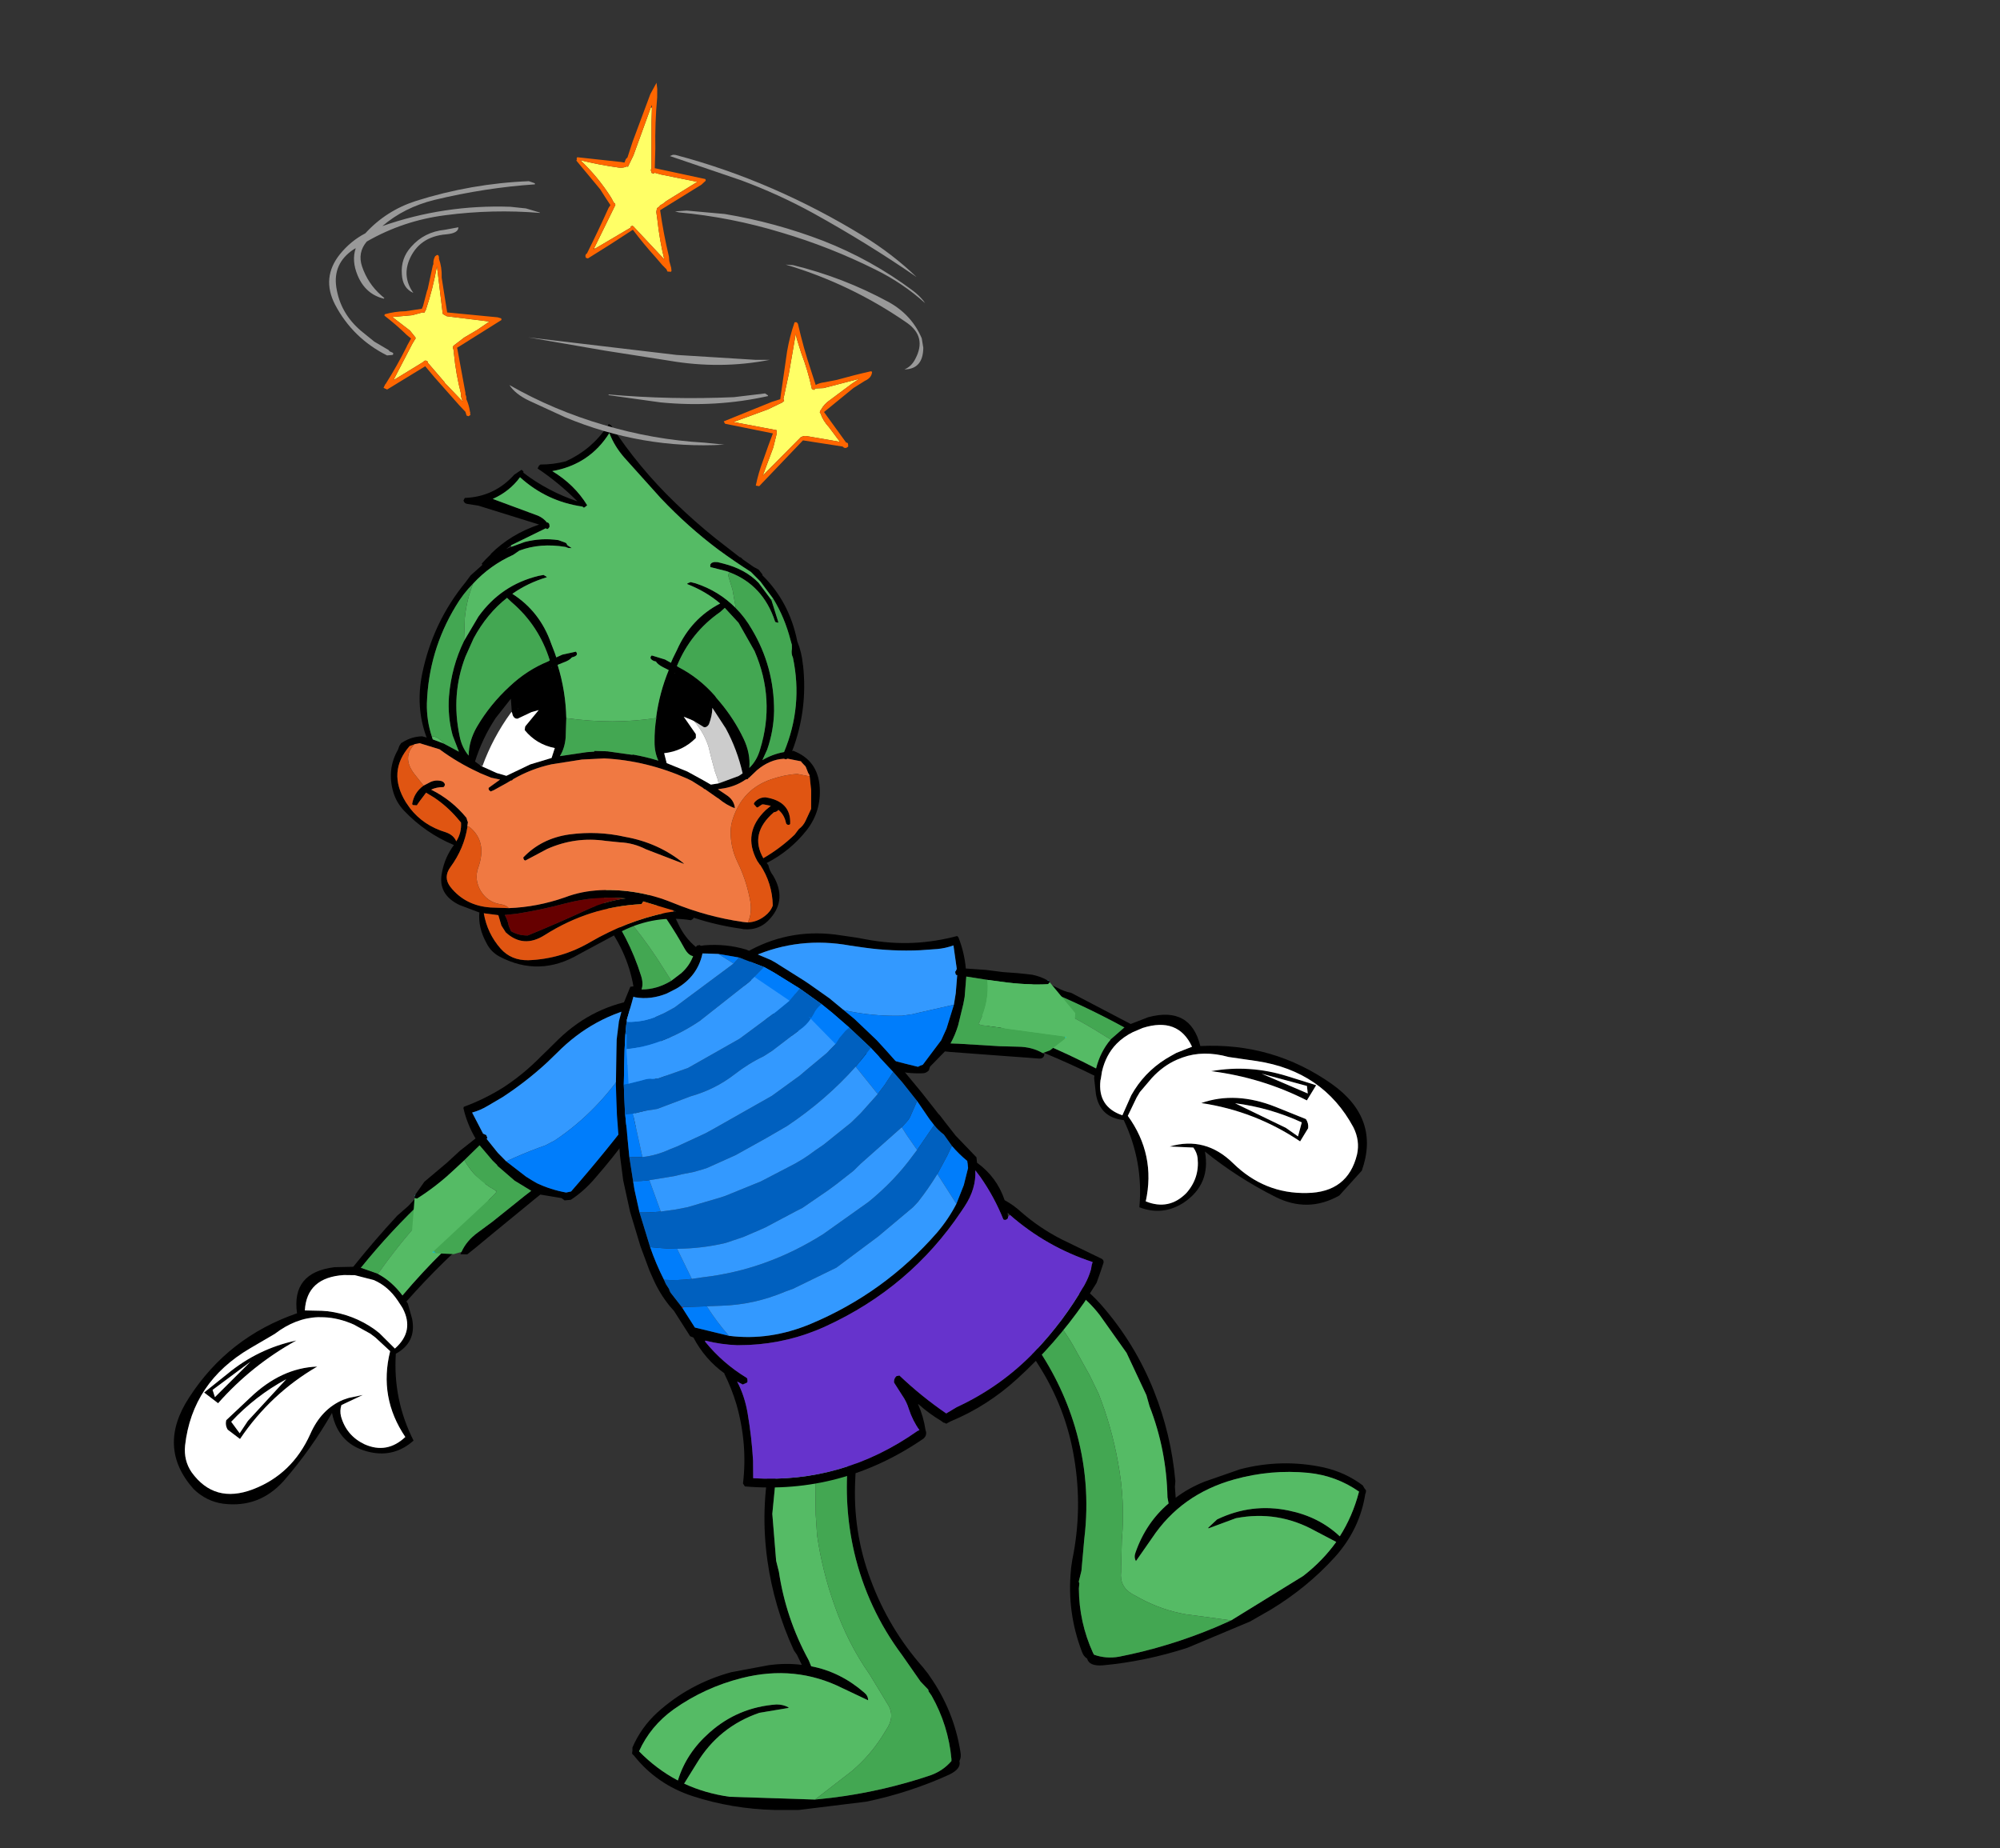 <?xml version="1.0" encoding="UTF-8" standalone="no"?>
<svg xmlns:xlink="http://www.w3.org/1999/xlink" height="136.3px" width="147.5px" xmlns="http://www.w3.org/2000/svg">
  <rect width="100%" height="100%" fill="#333333" stroke="none"/>
  <g transform="matrix(1.0, 0.0, 0.0, 1.0, 93.2, 129.25)">
    <use height="58.15" transform="matrix(0.474, 0.187, -0.187, 0.474, -70.913, -47.801)" width="32.85" xlink:href="#sprite0"/>
    <use height="38.9" transform="matrix(0.509, 0.035, -0.035, 0.509, -61.564, -56.674)" width="35.6" xlink:href="#sprite1"/>
    <use height="59.65" transform="matrix(0.33, -0.388, 0.388, 0.33, -24.013, -52.836)" width="31.7" xlink:href="#sprite2"/>
    <use height="42.05" transform="matrix(0.35, -0.37, 0.37, 0.35, -39.946, -57.089)" width="32.25" xlink:href="#sprite3"/>
    <use height="60.15" transform="matrix(0.512, 0.0, 0.0, 0.512, -46.584, -26.561)" width="47.35" xlink:href="#sprite4"/>
    <use height="60.15" transform="matrix(0.442, -0.253, 0.253, 0.442, -26.545, -30.344)" width="47.35" xlink:href="#sprite5"/>
    <use height="93.25" transform="matrix(0.431, -0.275, 0.275, 0.431, -61.581, -56.119)" width="61.2" xlink:href="#sprite6"/>
    <use height="78.85" transform="matrix(0.495, 0.125, -0.125, 0.495, -57.36, -100.269)" width="61.15" xlink:href="#sprite7"/>
    <use height="56.55" transform="matrix(0.503, 0.087, -0.087, 0.503, -65.806, -126.781)" width="89.0" xlink:href="#sprite8"/>
  </g>
  <defs>
    <g id="sprite0" transform="matrix(1.0, 0.0, 0.0, 1.0, 16.45, 29.05)">
      <use height="58.15" transform="matrix(1.0, 0.0, 0.0, 1.0, -16.45, -29.05)" width="32.85" xlink:href="#shape0"/>
    </g>
    <g id="shape0" transform="matrix(1.0, 0.0, 0.0, 1.0, 16.45, 29.05)">
      <path d="M7.2 -27.5 L9.05 -29.05 9.65 -28.9 Q5.1 -19.95 2.75 -10.25 L0.1 -10.15 Q2.15 -16.7 5.1 -22.95 L7.2 -27.5" fill="#43a752" fill-rule="evenodd" stroke="none"/>
      <path d="M14.25 -24.55 L14.35 -24.2 14.35 -22.2 Q10.7 -15.35 8.05 -8.05 L8.35 -7.85 9.75 -6.0 Q11.6 -3.1 9.4 -0.45 11.45 5.9 16.4 10.3 14.75 13.55 11.25 14.15 6.55 14.95 3.95 10.9 3.1 16.85 1.05 22.65 -0.8 27.6 -5.85 28.9 -8.25 29.5 -10.65 28.5 -17.85 24.85 -16.1 16.4 -14.05 6.2 -6.05 -0.65 -9.0 -5.85 -3.45 -8.85 L-0.95 -9.9 Q0.5 -14.6 2.25 -19.1 L3.25 -21.05 Q4.7 -25.05 7.2 -27.5 L5.1 -22.95 Q2.15 -16.7 0.1 -10.15 L2.75 -10.25 Q5.0 -10.0 7.2 -8.65 10.0 -16.95 14.25 -24.55 M-0.3 -8.85 L-1.35 -8.45 -1.75 -8.3 Q-6.65 -6.0 -5.15 -1.45 L-2.85 -2.3 -2.05 -2.55 Q1.6 -3.5 5.25 -2.6 L6.1 -2.35 9.0 -1.1 Q10.75 -4.5 7.9 -6.95 L7.7 -7.1 6.85 -7.7 Q4.75 -9.15 2.5 -9.2 L-0.3 -8.85 M10.0 13.4 Q13.55 13.55 15.1 10.25 9.4 6.35 8.5 -0.5 L5.8 -1.55 4.9 -1.8 2.2 -2.15 Q-0.2 -2.25 -2.2 -1.55 L-3.0 -1.25 Q-6.0 0.05 -7.95 3.3 L-10.5 6.55 Q-16.5 14.2 -14.1 23.1 -13.5 25.2 -11.8 26.35 -7.05 29.4 -2.65 25.4 1.85 21.3 2.15 14.9 2.3 10.95 4.75 8.55 L5.4 8.0 7.15 6.85 4.8 9.35 Q4.85 10.2 5.35 10.9 7.1 13.2 10.0 13.4 M-13.35 14.15 L-12.65 15.0 -9.75 8.35 -13.35 14.15 M-11.9 15.65 L-14.35 14.95 -12.2 11.2 Q-9.45 6.2 -4.7 3.05 -9.4 8.75 -11.9 15.65 M-7.05 19.3 L-9.2 18.7 Q-9.8 18.25 -9.9 17.5 L-7.9 13.25 Q-5.3 7.55 -0.5 5.45 -5.35 11.6 -7.05 19.3 M-6.95 16.45 L-4.0 8.8 Q-7.25 12.65 -9.15 17.45 L-7.4 18.55 -6.95 16.45" fill="#000000" fill-rule="evenodd" stroke="none"/>
      <path d="M9.65 -28.9 L10.0 -28.8 12.25 -28.25 Q13.7 -26.65 14.25 -24.55 10.0 -16.95 7.2 -8.65 5.0 -10.0 2.75 -10.25 5.1 -19.95 9.65 -28.9" fill="#55bb65" fill-rule="evenodd" stroke="none"/>
      <path d="M10.0 13.4 Q7.1 13.2 5.35 10.9 4.85 10.2 4.8 9.35 L7.15 6.85 5.4 8.0 4.75 8.55 Q2.3 10.95 2.15 14.9 1.85 21.3 -2.65 25.4 -7.05 29.4 -11.8 26.35 -13.5 25.2 -14.1 23.1 -16.5 14.2 -10.5 6.55 L-7.95 3.3 Q-6.0 0.05 -3.0 -1.25 L-2.2 -1.55 Q-0.2 -2.25 2.2 -2.15 L4.9 -1.8 5.8 -1.55 8.5 -0.5 Q9.4 6.35 15.1 10.25 13.55 13.55 10.0 13.4 M-0.3 -8.85 L2.5 -9.2 Q4.75 -9.15 6.85 -7.7 L7.7 -7.1 7.9 -6.95 Q10.75 -4.5 9.0 -1.1 L6.1 -2.35 5.25 -2.6 Q1.6 -3.5 -2.05 -2.55 L-2.85 -2.3 -5.15 -1.45 Q-6.65 -6.0 -1.75 -8.3 L-1.35 -8.45 -0.3 -8.85 M-6.95 16.45 L-7.4 18.55 -9.15 17.45 Q-7.25 12.65 -4.0 8.8 L-6.95 16.45 M-7.05 19.3 Q-5.35 11.6 -0.5 5.45 -5.3 7.55 -7.9 13.25 L-9.9 17.5 Q-9.8 18.25 -9.2 18.7 L-7.05 19.3 M-11.9 15.65 Q-9.4 8.75 -4.7 3.05 -9.45 6.2 -12.2 11.2 L-14.35 14.95 -11.9 15.65 M-13.35 14.15 L-9.75 8.35 -12.65 15.0 -13.35 14.15" fill="#ffffff" fill-rule="evenodd" stroke="none"/>
    </g>
    <g id="sprite1" transform="matrix(1.0, 0.0, 0.0, 1.0, 17.8, 19.45)">
      <use height="38.9" transform="matrix(1.0, 0.0, 0.0, 1.0, -17.8, -19.45)" width="35.6" xlink:href="#shape1"/>
    </g>
    <g id="shape1" transform="matrix(1.0, 0.0, 0.0, 1.0, 17.8, 19.45)">
      <path d="M-17.65 11.0 L-16.5 9.1 -15.0 7.65 -13.45 6.15 -11.7 4.3 -9.55 2.35 Q-10.9 0.4 -11.6 -1.9 L-11.55 -2.1 Q-8.65 -3.4 -6.1 -5.25 -3.3 -7.35 -0.95 -10.1 L-0.05 -11.1 1.45 -12.8 Q6.2 -18.05 13.0 -19.4 L13.25 -19.4 13.3 -19.4 13.6 -19.45 15.1 -18.95 15.2 -18.85 16.05 -17.65 Q19.45 -12.15 16.15 -5.85 12.7 0.8 8.15 6.8 6.65 8.85 4.8 10.25 L3.9 10.4 3.45 10.1 0.35 9.8 -0.25 10.35 -6.3 16.05 -8.35 18.0 -9.6 19.15 -10.6 19.2 -10.45 18.85 Q-9.85 17.2 -8.3 15.9 L-6.3 14.2 -1.85 10.1 -1.0 9.35 -3.5 8.05 -6.1 6.1 -6.2 5.95 -6.85 5.4 -8.9 3.3 -10.95 5.6 -12.45 7.2 Q-14.8 9.7 -17.4 11.6 L-17.75 11.55 -17.75 11.35 -17.65 11.0 M15.4 -16.55 Q14.65 -17.8 13.35 -18.45 6.25 -16.5 1.35 -10.8 L-0.05 -9.25 Q-2.85 -6.3 -6.1 -3.85 L-8.15 -2.45 Q-9.15 -1.75 -10.3 -1.35 L-8.5 1.6 -8.45 1.6 -8.2 1.7 -8.05 1.75 -7.95 1.95 -7.85 2.15 -7.95 2.3 -6.2 4.2 -4.9 5.35 -1.9 7.35 Q-1.1 7.8 -0.25 8.2 1.8 9.0 4.05 9.25 L4.75 9.05 Q9.5 2.8 13.8 -3.8 17.1 -9.0 16.0 -14.85 L15.4 -16.55" fill="#000000" fill-rule="evenodd" stroke="none"/>
      <path d="M-4.9 5.35 L-6.2 4.2 -7.95 2.3 -7.85 2.15 -7.95 1.95 -8.05 1.75 -8.2 1.7 -8.45 1.6 -8.5 1.6 -10.3 -1.35 Q-9.15 -1.75 -8.15 -2.45 L-6.1 -3.85 Q-2.85 -6.3 -0.05 -9.25 L1.35 -10.8 Q6.25 -16.5 13.35 -18.45 14.65 -17.8 15.4 -16.55 L12.35 -11.0 10.85 -8.25 Q7.25 -2.3 1.9 1.85 L0.6 2.65 -0.2 3.0 Q-2.65 4.1 -4.9 5.35" fill="#3399ff" fill-rule="evenodd" stroke="none"/>
      <path d="M-14.7 19.2 Q-16.6 18.9 -17.8 17.35 L-17.75 11.55 -17.4 11.6 Q-14.8 9.7 -12.45 7.2 L-10.95 5.6 Q-9.2 8.25 -6.25 9.6 L-6.15 9.7 Q-5.8 9.65 -6.25 10.2 L-6.5 10.5 -14.45 19.0 -14.55 19.1 -14.7 19.2" fill="#55bb65" fill-rule="evenodd" stroke="none"/>
      <path d="M-10.45 18.85 L-11.55 19.25 -14.15 19.3 -14.45 19.0 -6.5 10.5 -6.25 10.2 Q-5.8 9.65 -6.15 9.7 L-6.25 9.6 Q-9.2 8.25 -10.95 5.6 L-8.9 3.3 -6.85 5.4 -6.2 5.95 -6.1 6.1 -3.5 8.05 -1.0 9.35 -1.85 10.1 -6.3 14.2 -8.3 15.9 Q-9.85 17.2 -10.45 18.85" fill="#43a752" fill-rule="evenodd" stroke="none"/>
      <path d="M-4.9 5.35 Q-2.65 4.1 -0.2 3.0 L0.6 2.65 1.9 1.85 Q7.25 -2.3 10.85 -8.25 L12.35 -11.0 15.4 -16.55 16.0 -14.85 Q17.1 -9.0 13.8 -3.8 9.5 2.8 4.75 9.05 L4.05 9.25 Q1.8 9.0 -0.25 8.2 -1.1 7.8 -1.9 7.35 L-4.9 5.35" fill="#007dfb" fill-rule="evenodd" stroke="none"/>
      <path d="M-14.15 19.3 L-14.4 19.25 -14.55 19.1 -14.45 19.0 -14.15 19.3" fill="#0db5c8" fill-rule="evenodd" stroke="none"/>
      <path d="M-14.4 19.25 L-14.6 19.2 -14.7 19.2 -14.55 19.1 -14.4 19.25 M-17.75 11.35 L-17.75 11.2 -17.65 11.0 -17.75 11.35" fill="#0ecfe4" fill-rule="evenodd" stroke="none"/>
    </g>
    <g id="sprite2" transform="matrix(1.0, 0.0, 0.0, 1.0, 15.85, 29.85)">
      <use height="59.65" transform="matrix(1.0, 0.0, 0.0, 1.0, -15.85, -29.85)" width="31.7" xlink:href="#shape2"/>
    </g>
    <g id="shape2" transform="matrix(1.0, 0.0, 0.0, 1.0, 15.85, 29.85)">
      <path d="M-4.9 -29.8 L-4.25 -29.85 -2.6 -28.15 -1.0 -23.4 Q1.2 -16.85 2.6 -10.1 L-0.05 -10.5 Q-1.4 -20.4 -4.9 -29.8" fill="#43a752" fill-rule="evenodd" stroke="none"/>
      <path d="M-2.6 -28.15 Q-0.35 -25.4 0.65 -21.3 0.9 -20.1 1.4 -19.25 L3.55 -9.75 5.95 -8.45 Q11.15 -4.85 7.65 0.0 14.85 7.65 15.8 18.05 16.55 26.65 9.05 29.5 L4.2 29.35 Q-0.7 27.55 -1.95 22.4 -3.4 16.4 -3.55 10.4 -6.6 14.15 -11.2 12.85 -14.65 11.8 -15.85 8.4 -10.45 4.6 -7.7 -1.5 -9.65 -4.35 -7.45 -7.0 L-5.85 -8.7 -5.55 -8.9 Q-7.45 -16.45 -10.3 -23.65 L-10.05 -25.65 -9.9 -26.0 Q-6.55 -17.95 -4.6 -9.4 -2.35 -10.5 -0.05 -10.5 L2.6 -10.1 Q1.2 -16.85 -1.0 -23.4 L-2.6 -28.15 M0.05 -9.45 Q-2.2 -9.6 -4.4 -8.45 L-5.3 -7.9 -5.5 -7.8 Q-8.7 -5.65 -7.3 -2.1 L-4.25 -3.0 -3.35 -3.15 Q0.3 -3.65 3.85 -2.3 L4.65 -2.0 6.8 -0.85 Q8.8 -5.2 4.25 -8.05 L3.85 -8.25 2.85 -8.75 Q1.45 -9.35 0.05 -9.45 M-4.0 -2.2 L-6.85 -1.45 Q-8.5 5.3 -14.6 8.55 -13.45 12.0 -9.85 12.25 -6.95 12.3 -4.95 10.2 -4.4 9.6 -4.2 8.75 L-6.3 6.05 Q-1.8 9.0 -2.2 14.6 -2.65 20.95 1.45 25.55 5.35 30.0 10.4 27.45 12.2 26.5 13.05 24.5 16.4 15.9 11.3 7.65 L9.1 4.15 Q7.5 0.7 4.7 -0.9 L3.95 -1.3 Q2.0 -2.25 -0.4 -2.35 L-3.1 -2.35 -4.0 -2.2 M12.5 12.45 L14.2 16.45 11.65 16.85 Q9.95 9.75 5.9 3.55 10.25 7.15 12.5 12.45 M6.85 19.25 L8.75 18.35 Q7.35 13.4 4.6 9.2 L6.65 17.1 6.85 19.25 M13.25 15.5 L10.35 9.35 12.5 16.3 13.25 15.5 M8.7 19.6 L6.5 19.95 Q5.6 12.1 1.45 5.45 6.0 8.1 8.0 14.0 L9.5 18.5 Q9.3 19.2 8.7 19.6" fill="#000000" fill-rule="evenodd" stroke="none"/>
      <path d="M-9.9 -26.0 Q-9.15 -28.0 -7.5 -29.45 L-5.2 -29.75 -4.9 -29.8 Q-1.4 -20.4 -0.05 -10.5 -2.35 -10.5 -4.6 -9.4 -6.55 -17.95 -9.9 -26.0" fill="#55bb65" fill-rule="evenodd" stroke="none"/>
      <path d="M8.7 19.6 Q9.3 19.2 9.5 18.5 L8.0 14.0 Q6.0 8.1 1.45 5.45 5.6 12.1 6.5 19.95 L8.7 19.6 M13.25 15.5 L12.5 16.3 10.35 9.35 13.25 15.5 M6.85 19.25 L6.65 17.1 4.6 9.2 Q7.35 13.4 8.75 18.35 L6.85 19.25 M12.5 12.45 Q10.25 7.15 5.9 3.55 9.95 9.75 11.65 16.85 L14.2 16.45 12.5 12.45 M-4.0 -2.2 L-3.1 -2.35 -0.4 -2.35 Q2.0 -2.25 3.95 -1.3 L4.7 -0.9 Q7.5 0.7 9.1 4.15 L11.3 7.65 Q16.4 15.9 13.05 24.5 12.2 26.5 10.4 27.45 5.35 30.0 1.45 25.55 -2.65 20.95 -2.2 14.6 -1.8 9.0 -6.3 6.05 L-4.2 8.75 Q-4.4 9.6 -4.95 10.2 -6.95 12.3 -9.85 12.25 -13.45 12.0 -14.6 8.55 -8.5 5.3 -6.85 -1.45 L-4.0 -2.2 M0.05 -9.45 Q1.45 -9.35 2.85 -8.75 L3.85 -8.25 4.25 -8.05 Q8.8 -5.2 6.8 -0.85 L4.65 -2.0 3.85 -2.3 Q0.3 -3.65 -3.35 -3.15 L-4.25 -3.0 -7.3 -2.1 Q-8.7 -5.65 -5.5 -7.8 L-5.3 -7.9 -4.4 -8.45 Q-2.2 -9.6 0.05 -9.45" fill="#ffffff" fill-rule="evenodd" stroke="none"/>
    </g>
    <g id="sprite3" transform="matrix(1.0, 0.0, 0.0, 1.0, 16.1, 21.0)">
      <use height="42.05" transform="matrix(1.0, 0.0, 0.0, 1.0, -16.1, -21.0)" width="32.25" xlink:href="#shape3"/>
    </g>
    <g id="shape3" transform="matrix(1.0, 0.0, 0.0, 1.0, 16.1, 21.0)">
      <path d="M7.95 20.15 L8.0 20.45 Q7.45 20.85 7.0 20.3 L5.95 19.0 4.15 16.8 -1.1 10.35 -1.6 9.7 -4.7 9.65 -5.2 9.9 Q-5.75 9.9 -6.1 9.55 -7.75 7.95 -8.95 5.75 -12.65 -0.8 -15.2 -7.85 -17.65 -14.55 -13.55 -19.55 L-12.6 -20.6 -12.4 -20.65 -10.85 -21.0 -10.6 -20.9 -10.55 -20.9 -10.3 -20.85 Q-3.75 -18.65 0.25 -12.8 L1.55 -10.95 2.3 -9.8 Q4.25 -6.75 6.75 -4.35 9.0 -2.2 11.75 -0.5 L11.75 -0.25 Q10.75 1.9 9.2 3.65 L11.05 5.9 12.55 7.95 13.9 9.6 15.15 11.25 Q15.75 12.2 16.05 13.3 L16.15 13.65 16.1 13.85 15.75 13.85 Q13.4 11.6 11.45 8.85 L10.15 7.05 8.4 4.5 6.1 6.35 5.4 6.8 5.25 6.9 2.45 8.5 Q1.15 9.15 -0.2 9.5 L0.55 10.35 4.4 14.95 6.15 16.9 Q7.55 18.4 7.95 20.15 M-13.05 -18.35 L-13.85 -16.75 Q-15.8 -11.15 -13.15 -5.5 -9.8 1.6 -5.9 8.4 -5.55 8.5 -5.2 8.7 L-0.8 8.2 0.95 7.6 4.2 6.0 5.6 5.05 7.65 3.4 7.55 3.25 7.65 3.05 7.8 2.85 7.95 2.85 8.2 2.75 8.25 2.75 10.4 0.05 Q9.3 -0.5 8.4 -1.3 L6.6 -2.95 Q3.65 -5.8 1.3 -9.1 L0.1 -10.8 Q-4.0 -17.1 -10.75 -19.95 -12.2 -19.5 -13.05 -18.35" fill="#000000" fill-rule="evenodd" stroke="none"/>
      <path d="M-13.05 -18.35 Q-12.2 -19.5 -10.75 -19.95 -4.0 -17.1 0.1 -10.8 L1.3 -9.1 Q3.65 -5.8 6.6 -2.95 L8.4 -1.3 Q9.3 -0.5 10.4 0.05 L8.25 2.75 8.2 2.75 7.95 2.85 7.8 2.85 7.65 3.05 7.55 3.25 7.65 3.4 5.6 5.05 4.2 6.0 -0.2 3.05 -0.9 2.6 -2.1 1.65 Q-6.9 -3.15 -9.6 -9.55 L-10.75 -12.45 -13.05 -18.35" fill="#3399ff" fill-rule="evenodd" stroke="none"/>
      <path d="M4.2 6.0 L0.95 7.6 -0.8 8.2 -5.2 8.7 Q-5.55 8.5 -5.9 8.4 -9.8 1.6 -13.15 -5.5 -15.8 -11.15 -13.85 -16.75 L-13.05 -18.35 -10.75 -12.45 -9.6 -9.55 Q-6.9 -3.15 -2.1 1.65 L-0.9 2.6 -0.2 3.05 4.2 6.0" fill="#007dfb" fill-rule="evenodd" stroke="none"/>
      <path d="M7.95 20.15 Q7.55 18.4 6.15 16.9 L4.4 14.95 0.55 10.35 -0.2 9.5 Q1.15 9.15 2.45 8.5 L5.25 6.9 5.4 6.8 6.1 6.35 8.4 4.5 10.15 7.05 Q8.05 9.45 4.95 10.4 L4.85 10.45 Q4.45 10.35 4.85 11.0 L5.1 11.35 11.95 20.9 11.75 21.05 11.5 21.05 8.95 20.65 7.95 20.15" fill="#43a752" fill-rule="evenodd" stroke="none"/>
      <path d="M10.15 7.05 L11.45 8.85 Q13.4 11.6 15.75 13.85 L16.1 13.85 15.4 19.6 Q13.95 20.95 12.05 21.05 L11.95 21.05 11.95 20.9 5.1 11.35 4.85 11.0 Q4.45 10.35 4.85 10.45 L4.95 10.4 Q8.05 9.45 10.15 7.05" fill="#55bb65" fill-rule="evenodd" stroke="none"/>
      <path d="M16.15 13.65 L16.05 13.3 16.15 13.5 16.15 13.65 M11.75 21.05 L11.95 20.9 11.95 21.05 11.75 21.05" fill="#0ecfe4" fill-rule="evenodd" stroke="none"/>
    </g>
    <g id="sprite4" transform="matrix(1.0, 0.0, 0.0, 1.0, 23.7, 30.1)">
      <use height="60.15" transform="matrix(1.0, 0.0, 0.0, 1.0, -23.7, -30.1)" width="47.35" xlink:href="#shape4"/>
    </g>
    <g id="shape4" transform="matrix(1.0, 0.0, 0.0, 1.0, 23.7, 30.1)">
      <path d="M5.25 -28.3 L2.15 -28.45 Q1.75 -28.25 1.4 -28.15 -2.15 -24.5 -2.85 -19.25 L-3.5 -12.6 -2.95 -5.85 -2.55 -4.25 Q-1.55 2.45 1.75 8.5 L2.1 9.35 Q6.3 10.15 9.75 13.15 10.3 13.6 10.3 14.25 L6.6 12.5 Q-0.2 9.1 -7.9 11.05 -13.25 12.4 -17.7 15.55 -21.05 17.95 -22.7 21.6 -20.15 24.2 -17.1 25.8 -15.9 21.85 -12.55 18.9 -8.45 15.25 -2.9 14.85 -1.95 14.85 -1.2 15.25 L-1.15 15.35 -5.35 16.05 Q-11.2 18.05 -14.4 23.35 L-16.2 26.25 Q-13.2 27.65 -9.65 28.15 L2.65 28.55 5.0 28.3 Q12.35 27.4 19.3 25.05 21.1 24.4 22.3 23.0 L22.3 22.9 22.3 22.7 Q21.85 17.85 19.45 13.6 L19.0 12.95 19.0 12.85 18.95 12.7 17.85 11.55 15.2 7.75 Q10.2 1.05 8.3 -7.05 6.75 -13.75 7.45 -20.8 7.8 -24.5 5.95 -27.45 L5.25 -28.3 M5.8 -29.3 Q7.95 -28.05 8.25 -25.0 8.65 -21.35 8.45 -17.6 8.05 -10.1 10.65 -3.15 13.25 3.9 18.2 9.5 L18.95 10.45 19.15 10.75 Q22.65 15.7 23.6 21.7 23.75 22.45 23.45 23.0 23.75 24.1 22.0 24.95 16.3 27.55 10.05 28.85 L0.3 30.05 -3.15 30.05 Q-9.3 29.9 -15.0 28.05 -20.15 26.35 -23.4 22.25 L-23.65 22.0 -23.7 21.9 -23.65 21.5 -23.65 21.25 -23.65 21.05 Q-22.4 18.15 -20.05 16.0 -15.45 11.85 -9.4 10.2 L-4.05 9.2 Q-1.55 8.85 0.75 9.15 L0.05 7.7 -0.4 7.05 Q-3.25 0.85 -4.2 -5.85 -5.25 -13.25 -3.75 -20.55 -2.95 -24.45 -0.65 -27.7 0.35 -29.1 1.85 -29.65 L2.05 -29.6 2.95 -29.9 3.6 -30.1 Q4.85 -29.9 5.8 -29.3" fill="#000000" fill-rule="evenodd" stroke="none"/>
      <path d="M2.65 28.55 L-9.65 28.15 Q-13.2 27.65 -16.2 26.25 L-14.4 23.35 Q-11.2 18.05 -5.35 16.05 L-1.15 15.35 -1.2 15.25 Q-1.95 14.85 -2.9 14.85 -8.45 15.25 -12.55 18.9 -15.9 21.85 -17.1 25.8 -20.15 24.2 -22.7 21.6 -21.05 17.95 -17.7 15.55 -13.25 12.4 -7.9 11.05 -0.2 9.1 6.6 12.5 L10.3 14.25 Q10.3 13.6 9.75 13.15 6.3 10.15 2.1 9.35 L1.75 8.5 Q-1.55 2.45 -2.55 -4.25 L-2.95 -5.85 -3.5 -12.6 -2.85 -19.25 Q-2.15 -24.5 1.4 -28.15 1.75 -28.25 2.15 -28.45 L5.25 -28.3 Q2.5 -22.8 2.7 -16.5 L2.75 -12.5 2.95 -9.5 Q3.7 -4.35 5.45 0.55 7.35 6.0 10.5 10.5 L12.6 13.95 12.95 14.55 Q14.2 16.25 13.15 18.1 L12.35 19.4 Q10.55 22.25 7.95 24.45 L2.65 28.55" fill="#55bb65" fill-rule="evenodd" stroke="none"/>
      <path d="M5.25 -28.3 L5.95 -27.45 Q7.8 -24.5 7.45 -20.8 6.75 -13.75 8.3 -7.05 10.2 1.05 15.2 7.75 L17.85 11.55 18.95 12.7 19.0 12.85 19.0 12.95 19.45 13.6 Q21.85 17.85 22.3 22.7 L22.3 22.9 22.3 23.0 Q21.1 24.4 19.3 25.05 12.35 27.4 5.0 28.3 L2.65 28.55 7.95 24.45 Q10.55 22.25 12.35 19.4 L13.15 18.1 Q14.2 16.25 12.95 14.55 L12.6 13.95 10.5 10.5 Q7.35 6.0 5.45 0.55 3.7 -4.35 2.95 -9.5 L2.75 -12.5 2.7 -16.5 Q2.5 -22.8 5.25 -28.3" fill="#43a752" fill-rule="evenodd" stroke="none"/>
    </g>
    <g id="sprite5" transform="matrix(1.0, 0.0, 0.0, 1.0, 23.7, 30.1)">
      <use height="60.15" transform="matrix(1.0, 0.0, 0.0, 1.0, -23.7, -30.1)" width="47.35" xlink:href="#shape5"/>
    </g>
    <g id="shape5" transform="matrix(1.0, 0.0, 0.0, 1.0, 23.7, 30.1)">
      <path d="M3.7 -20.55 Q5.2 -13.25 4.15 -5.85 3.2 0.85 0.35 7.05 L-0.1 7.7 -0.8 9.15 Q1.5 8.85 4.0 9.2 L9.35 10.2 Q15.4 11.85 20.0 16.0 22.35 18.15 23.6 21.05 L23.6 21.25 23.6 21.5 23.65 21.9 23.6 22.0 23.4 22.25 23.35 22.25 Q20.1 26.35 14.95 28.05 9.25 29.9 3.1 30.05 L-0.35 30.05 -10.1 28.85 Q-16.35 27.55 -22.05 24.95 -23.8 24.1 -23.5 23.0 -23.8 22.45 -23.65 21.7 -22.7 15.7 -19.2 10.75 L-19.0 10.45 -18.25 9.5 Q-13.3 3.9 -10.7 -3.15 -8.1 -10.1 -8.5 -17.6 -8.7 -21.35 -8.3 -25.0 -8.0 -28.05 -5.85 -29.3 -4.9 -29.9 -3.65 -30.1 L-3.0 -29.9 -2.05 -29.6 -1.9 -29.65 Q-0.4 -29.1 0.6 -27.7 2.9 -24.45 3.7 -20.55 M-2.65 28.55 L9.6 28.15 Q13.15 27.65 16.2 26.25 L14.35 23.35 Q11.15 18.05 5.3 16.05 L1.1 15.35 1.15 15.25 2.85 14.85 Q8.4 15.25 12.5 18.9 15.85 21.85 17.05 25.8 20.1 24.2 22.65 21.6 L22.7 21.6 Q21.0 17.95 17.65 15.55 13.2 12.4 7.85 11.05 0.15 9.1 -6.65 12.5 L-10.35 14.25 Q-10.35 13.6 -9.8 13.15 -6.35 10.15 -2.1 9.35 L-1.8 8.5 Q1.5 2.45 2.5 -4.25 L2.9 -5.85 3.45 -12.6 2.8 -19.25 Q2.1 -24.5 -1.45 -28.15 L-2.2 -28.45 -5.3 -28.3 -6.0 -27.45 Q-7.85 -24.5 -7.5 -20.8 -6.8 -13.75 -8.35 -7.05 -10.25 1.05 -15.25 7.75 L-17.9 11.55 -19.0 12.7 -19.05 12.85 -19.05 12.95 -19.5 13.6 Q-21.9 17.85 -22.35 22.7 L-22.35 22.9 -22.35 23.0 Q-21.15 24.4 -19.35 25.05 -12.4 27.4 -5.05 28.3 L-2.65 28.55" fill="#000000" fill-rule="evenodd" stroke="none"/>
      <path d="M-5.3 -28.3 L-2.2 -28.45 -1.45 -28.15 Q2.1 -24.5 2.8 -19.25 L3.45 -12.6 2.9 -5.85 2.5 -4.25 Q1.5 2.45 -1.8 8.5 L-2.1 9.35 Q-6.35 10.15 -9.8 13.15 -10.35 13.6 -10.35 14.25 L-6.65 12.5 Q0.15 9.1 7.85 11.05 13.2 12.4 17.65 15.55 21.0 17.95 22.7 21.6 L22.65 21.6 Q20.1 24.2 17.05 25.8 15.85 21.85 12.5 18.9 8.4 15.25 2.85 14.85 L1.15 15.25 1.1 15.35 5.3 16.05 Q11.15 18.05 14.35 23.35 L16.2 26.25 Q13.15 27.65 9.6 28.15 L-2.65 28.55 -8.0 24.45 Q-10.6 22.25 -12.4 19.4 L-13.2 18.1 Q-14.25 16.25 -13.0 14.55 L-12.65 13.95 -10.55 10.5 Q-7.4 6.0 -5.5 0.55 -3.75 -4.35 -3.0 -9.5 L-2.8 -12.5 -2.75 -16.5 Q-2.55 -22.8 -5.3 -28.3" fill="#55bb65" fill-rule="evenodd" stroke="none"/>
      <path d="M-5.3 -28.3 Q-2.55 -22.8 -2.75 -16.5 L-2.8 -12.5 -3.0 -9.5 Q-3.75 -4.35 -5.5 0.55 -7.4 6.0 -10.55 10.5 L-12.65 13.95 -13.0 14.55 Q-14.25 16.25 -13.2 18.1 L-12.4 19.4 Q-10.6 22.25 -8.0 24.45 L-2.65 28.55 -5.05 28.3 Q-12.4 27.4 -19.35 25.05 -21.15 24.4 -22.35 23.0 L-22.35 22.9 -22.35 22.7 Q-21.9 17.85 -19.5 13.6 L-19.05 12.95 -19.05 12.85 -19.0 12.7 -17.9 11.55 -15.25 7.75 Q-10.25 1.05 -8.35 -7.05 -6.8 -13.75 -7.5 -20.8 -7.85 -24.5 -6.0 -27.45 L-5.3 -28.3" fill="#43a752" fill-rule="evenodd" stroke="none"/>
    </g>
    <g id="sprite6" transform="matrix(1.0, 0.0, 0.0, 1.0, 30.65, 46.65)">
      <use height="93.25" transform="matrix(1.0, 0.0, 0.0, 1.0, -30.65, -46.65)" width="61.2" xlink:href="#shape6"/>
    </g>
    <g id="shape6" transform="matrix(1.0, 0.0, 0.0, 1.0, 30.65, 46.65)">
      <path d="M-0.35 -46.6 Q4.45 -46.0 5.0 -41.05 5.35 -38.3 4.95 -35.55 4.65 -33.35 5.3 -31.35 L5.5 -31.4 5.5 -31.45 5.75 -31.35 5.9 -31.3 6.0 -31.1 6.45 -30.9 Q9.2 -29.45 11.2 -27.15 L13.4 -23.95 13.75 -23.3 15.85 -18.85 16.2 -18.05 17.55 -14.75 19.0 -10.25 20.05 -6.0 20.4 -4.0 20.8 -1.5 21.45 3.75 21.85 7.8 21.9 8.0 22.0 9.15 22.25 11.75 23.1 16.0 22.75 16.7 Q24.05 20.0 23.2 23.4 23.9 24.65 24.3 26.15 25.3 29.55 27.1 32.6 L30.45 38.05 Q30.65 38.4 30.35 38.7 L29.3 39.55 27.95 40.6 24.95 42.0 Q18.15 44.85 10.85 46.1 5.1 47.1 -0.55 46.1 L-1.25 46.05 -1.35 45.85 -1.5 45.7 -1.65 45.3 Q-2.55 43.5 -3.1 41.55 L-3.15 41.45 Q-3.45 43.4 -4.25 45.2 L-4.3 45.35 -4.3 45.4 Q-4.55 46.05 -5.25 46.1 -19.5 46.55 -30.6 38.05 L-30.6 37.85 -30.6 37.55 Q-26.95 33.1 -25.25 27.4 -24.6 25.1 -24.35 22.75 L-24.3 22.75 Q-25.6 19.5 -25.3 15.95 L-25.6 15.55 -25.6 11.2 -25.75 10.25 Q-26.0 8.0 -25.65 5.7 L-25.45 4.4 -24.75 1.15 -24.65 0.7 -23.25 -4.25 -21.65 -8.6 -20.15 -11.8 -20.1 -11.9 -17.3 -17.1 -15.15 -20.75 -12.3 -25.05 -11.5 -26.25 -9.8 -28.3 -7.8 -30.15 -5.75 -31.6 -5.35 -31.4 Q-3.3 -36.3 -3.9 -41.95 -4.3 -45.75 -0.65 -46.65 L-0.35 -46.6 M-0.55 -45.35 L-1.2 -45.25 -1.5 -45.0 -2.45 -44.0 -2.5 -43.9 Q-2.05 -37.8 -3.6 -32.1 -3.9 -30.95 -4.6 -30.4 -2.75 -29.2 -0.3 -29.15 L1.5 -29.3 Q3.05 -29.55 4.25 -30.45 3.75 -30.9 3.8 -32.0 4.1 -36.75 3.6 -41.45 3.45 -42.75 2.65 -43.8 L2.0 -44.65 Q0.85 -45.5 -0.55 -45.35 M-14.15 -20.2 L-16.3 -16.5 -16.3 -16.45 -19.1 -10.95 -20.5 -7.75 -21.0 -6.6 -22.15 -3.45 -23.55 1.6 Q-24.15 4.1 -24.4 6.65 L-24.5 7.3 -24.5 7.55 -24.5 8.1 -24.5 8.2 -24.6 8.35 -24.6 8.4 -24.6 8.7 -24.35 11.35 -24.35 11.5 -24.35 14.55 -24.35 14.85 -20.85 18.5 Q-16.3 22.3 -9.95 23.4 1.4 25.35 12.45 22.1 14.9 21.35 17.05 20.1 L19.4 18.4 21.25 16.65 21.6 15.95 21.6 15.9 21.7 15.75 Q21.2 14.2 21.0 12.7 L20.9 10.7 Q20.55 9.8 20.45 8.8 L20.35 7.75 20.25 4.55 19.9 1.15 19.6 -0.85 18.75 -5.5 17.7 -9.65 16.8 -12.7 16.15 -14.65 14.7 -18.25 12.8 -22.2 12.05 -23.6 9.75 -26.7 7.5 -28.75 6.2 -29.65 5.6 -30.05 Q3.25 -27.65 -0.3 -27.8 L-1.85 -27.95 Q-4.3 -28.4 -6.0 -29.95 L-6.15 -30.15 -8.75 -27.85 -8.9 -27.6 -9.2 -27.3 -10.05 -26.2 -11.3 -24.45 -14.15 -20.2 M22.3 25.7 L22.2 25.85 Q21.75 26.0 21.55 25.65 22.2 22.2 22.05 18.7 L21.95 17.5 Q20.65 19.8 17.85 21.05 L17.05 21.4 Q4.95 26.7 -8.35 24.85 -14.1 24.05 -19.15 21.15 L-20.55 20.3 Q-22.5 18.95 -24.1 17.25 L-24.2 17.35 Q-23.75 21.35 -21.95 25.0 L-21.95 25.15 -22.1 25.45 -22.25 25.6 -22.95 25.5 -23.4 24.7 Q-23.6 27.05 -24.6 29.4 -25.95 32.6 -27.6 35.55 L-28.95 37.7 Q-18.5 45.3 -5.3 44.7 L-5.0 44.75 Q-5.1 43.1 -4.65 41.35 -4.35 40.3 -4.4 39.15 L-4.4 37.0 Q-4.2 36.6 -3.8 36.45 L-3.6 36.4 -3.35 36.5 -3.2 36.55 Q-2.15 40.8 -0.45 44.8 L1.3 44.85 Q8.3 45.8 15.1 44.15 21.0 42.7 26.35 39.9 27.45 39.3 28.35 38.5 L28.75 38.05 29.1 37.75 Q24.65 32.3 22.7 25.6 L22.6 25.15 22.3 25.7" fill="#000000" fill-rule="evenodd" stroke="none"/>
      <path d="M-0.3 -29.15 Q-2.75 -29.2 -4.6 -30.4 -3.9 -30.95 -3.6 -32.1 -2.05 -37.8 -2.5 -43.9 L-2.45 -44.0 -1.5 -45.0 -1.2 -45.25 -0.55 -45.35 Q-1.0 -42.05 -0.65 -38.65 -0.25 -34.95 -0.3 -31.2 L-0.3 -29.15" fill="#43a752" fill-rule="evenodd" stroke="none"/>
      <path d="M-0.55 -45.35 Q0.85 -45.5 2.0 -44.65 L2.65 -43.8 Q3.45 -42.75 3.6 -41.45 4.1 -36.75 3.8 -32.0 3.75 -30.9 4.25 -30.45 3.05 -29.55 1.5 -29.3 L-0.3 -29.15 -0.3 -31.2 Q-0.25 -34.95 -0.65 -38.65 -1.0 -42.05 -0.55 -45.35" fill="#55bb65" fill-rule="evenodd" stroke="none"/>
      <path d="M-13.5 -19.95 L-14.15 -20.2 -11.3 -24.45 -10.05 -26.2 -9.9 -26.1 -11.05 -24.3 -13.5 -19.95 M-16.3 -16.45 L-15.3 -15.95 -17.5 -9.95 -19.1 -10.95 -16.3 -16.45 M13.7 -13.7 L13.6 -14.15 13.8 -13.75 14.4 -14.05 Q15.15 -14.55 16.15 -14.65 L16.8 -12.7 17.7 -9.65 17.0 -9.55 15.7 -9.15 14.75 -8.7 13.7 -13.7 M14.7 -18.25 L12.5 -17.55 12.5 -17.6 10.1 -23.15 12.05 -23.6 12.8 -22.2 14.7 -18.25 M-20.5 -7.75 Q-19.55 -7.1 -18.45 -6.6 L-19.5 -1.9 Q-20.9 -2.6 -22.15 -3.45 L-21.0 -6.6 -20.5 -7.75 M15.45 -4.4 L15.4 -4.6 15.5 -4.4 18.75 -5.5 19.6 -0.85 17.6 0.05 16.0 0.65 15.7 -2.1 15.45 -4.4 M-24.1 11.5 L-21.25 13.2 Q-21.25 15.9 -20.85 18.5 L-24.35 14.85 -24.35 14.55 -24.35 11.5 -24.1 11.5 M17.05 15.0 L19.65 13.55 21.0 12.7 Q21.2 14.2 21.7 15.75 L21.6 15.9 21.6 15.95 21.25 16.65 19.4 18.4 17.05 20.1 17.05 15.9 17.05 15.0 M20.45 8.8 L16.45 10.5 16.35 7.9 16.35 6.55 17.45 6.25 Q18.0 6.1 18.45 5.75 L20.25 4.55 20.35 7.75 20.45 8.8 M-20.95 8.7 Q-22.75 7.85 -24.4 6.65 -24.15 4.1 -23.55 1.6 L-22.85 2.15 -21.65 3.05 -20.4 3.9 -20.95 8.7 M9.75 -26.7 L8.6 -26.4 7.5 -28.75 9.75 -26.7" fill="#007dfb" fill-rule="evenodd" stroke="none"/>
      <path d="M-14.15 -20.2 L-13.5 -19.95 -11.55 -19.3 Q-10.6 -19.05 -10.25 -18.7 L-9.55 -18.3 -5.05 -17.25 3.5 -16.8 8.5 -17.15 10.0 -17.25 12.5 -17.55 14.7 -18.25 16.15 -14.65 Q15.15 -14.55 14.4 -14.05 L13.8 -13.75 13.6 -14.15 13.7 -13.7 Q12.7 -13.25 11.5 -13.2 L10.0 -13.1 6.5 -12.8 5.05 -12.8 Q2.65 -13.1 0.0 -12.85 -3.45 -12.55 -6.95 -13.6 L-11.95 -14.65 -12.55 -14.9 -13.55 -15.35 -15.3 -15.95 -16.3 -16.45 -16.3 -16.5 -14.15 -20.2 M-11.05 -24.3 L-9.9 -26.1 -10.05 -26.2 -9.2 -27.3 -8.9 -27.6 Q-6.6 -26.0 -3.5 -25.75 L-2.0 -25.65 8.5 -26.4 8.6 -26.4 9.75 -26.7 12.05 -23.6 10.1 -23.15 9.0 -22.95 0.0 -22.05 Q-4.2 -21.95 -7.95 -23.05 -9.6 -23.55 -11.05 -24.3 M-17.5 -9.95 Q-15.7 -9.05 -13.5 -8.75 L-12.45 -8.55 -8.0 -7.95 -6.5 -7.85 3.0 -7.35 8.0 -7.65 9.05 -7.8 13.0 -8.3 14.75 -8.7 15.7 -9.15 17.0 -9.55 17.7 -9.65 18.75 -5.5 15.5 -4.4 15.4 -4.6 15.45 -4.4 Q9.3 -2.65 2.5 -2.5 L-1.0 -2.65 -6.0 -2.95 -10.45 -3.6 -11.05 -3.75 -12.4 -4.15 -14.05 -4.8 -14.95 -5.1 -18.0 -6.4 -18.45 -6.6 Q-19.55 -7.1 -20.5 -7.75 L-19.1 -10.95 -17.5 -9.95 M-22.15 -3.45 Q-20.9 -2.6 -19.5 -1.9 L-17.55 -1.0 -15.9 -0.35 -11.05 1.05 -10.45 1.2 -5.0 2.2 -0.5 2.6 Q1.75 2.85 4.0 2.65 L5.5 2.6 10.55 2.05 12.45 1.65 16.0 0.65 17.6 0.05 19.6 -0.85 19.9 1.15 20.25 4.55 18.45 5.75 Q18.0 6.1 17.45 6.25 L16.35 6.55 8.5 7.8 7.1 8.1 4.0 8.4 2.55 8.5 -2.0 8.65 -3.0 8.55 -8.0 8.15 -9.0 8.0 -11.45 7.6 -14.05 6.95 Q-17.25 5.85 -20.4 3.9 L-21.65 3.05 -22.85 2.15 -23.55 1.6 -22.15 -3.45 M-24.6 8.7 L-24.5 8.2 -24.5 8.1 -24.5 7.55 -24.5 7.3 -24.4 6.65 Q-22.75 7.85 -20.95 8.7 L-20.5 8.9 -19.5 9.35 Q-11.2 13.4 -1.5 13.45 L6.5 13.05 Q11.3 12.5 15.5 10.85 L16.45 10.5 20.45 8.8 Q20.55 9.8 20.9 10.7 L21.0 12.7 19.65 13.55 17.05 15.0 Q14.8 16.1 12.5 16.9 L11.5 17.15 5.0 18.0 -2.5 18.55 -9.45 17.75 -10.55 17.5 Q-15.35 16.7 -19.45 14.25 L-21.25 13.2 -24.1 11.5 -24.35 11.35 -24.6 8.7" fill="#0060bf" fill-rule="evenodd" stroke="none"/>
      <path d="M-15.3 -15.95 L-13.55 -15.35 -12.55 -14.9 -11.95 -14.65 -6.95 -13.6 Q-3.45 -12.55 0.0 -12.85 2.65 -13.1 5.05 -12.8 L6.5 -12.8 10.0 -13.1 11.5 -13.2 Q12.7 -13.25 13.7 -13.7 L14.75 -8.7 13.0 -8.3 9.05 -7.8 8.0 -7.65 3.0 -7.35 -6.5 -7.85 -8.0 -7.95 -12.45 -8.55 -13.5 -8.75 Q-15.7 -9.05 -17.5 -9.95 L-15.3 -15.95 M12.5 -17.55 L10.0 -17.25 8.5 -17.15 3.5 -16.8 -5.05 -17.25 -9.55 -18.3 -10.25 -18.7 Q-10.6 -19.05 -11.55 -19.3 L-13.5 -19.95 -11.05 -24.3 Q-9.6 -23.55 -7.95 -23.05 -4.2 -21.95 0.0 -22.05 L9.0 -22.95 10.1 -23.15 12.5 -17.6 12.5 -17.55 M-19.5 -1.9 L-18.45 -6.6 -18.0 -6.4 -14.95 -5.1 -14.05 -4.8 -12.4 -4.15 -11.05 -3.75 -10.45 -3.6 -6.0 -2.95 -1.0 -2.65 2.5 -2.5 Q9.3 -2.65 15.45 -4.4 L15.7 -2.1 16.0 0.65 12.45 1.65 10.55 2.05 5.5 2.6 4.0 2.65 Q1.75 2.85 -0.5 2.6 L-5.0 2.2 -10.45 1.2 -11.05 1.05 -15.9 -0.35 -17.55 -1.0 -19.5 -1.9 M-21.25 13.2 L-19.45 14.25 Q-15.35 16.7 -10.55 17.5 L-9.45 17.75 -2.5 18.55 5.0 18.0 11.5 17.15 12.5 16.9 Q14.8 16.1 17.05 15.0 L17.05 15.9 17.05 20.1 Q14.9 21.35 12.45 22.1 1.4 25.35 -9.95 23.4 -16.3 22.3 -20.85 18.5 -21.25 15.9 -21.25 13.2 M16.45 10.5 L15.5 10.85 Q11.3 12.5 6.5 13.05 L-1.5 13.45 Q-11.2 13.4 -19.5 9.35 L-20.5 8.9 -20.95 8.7 -20.4 3.9 Q-17.25 5.85 -14.05 6.95 L-11.45 7.6 -9.0 8.0 -8.0 8.15 -3.0 8.55 -2.0 8.65 2.55 8.5 4.0 8.4 7.1 8.1 8.5 7.8 16.35 6.55 16.35 7.9 16.45 10.5 M8.6 -26.4 L8.5 -26.4 -2.0 -25.65 -3.5 -25.75 Q-6.6 -26.0 -8.9 -27.6 L-8.75 -27.85 -6.15 -30.15 -6.0 -29.95 Q-4.3 -28.4 -1.85 -27.95 L-0.3 -27.8 Q3.25 -27.65 5.6 -30.05 L6.2 -29.65 7.5 -28.75 8.6 -26.4" fill="#3399ff" fill-rule="evenodd" stroke="none"/>
      <path d="M22.7 25.6 Q24.65 32.3 29.1 37.75 L28.75 38.05 28.35 38.5 Q27.45 39.3 26.35 39.9 21.0 42.7 15.1 44.15 8.3 45.8 1.3 44.85 L-0.45 44.8 Q-2.15 40.8 -3.2 36.55 L-3.35 36.5 -3.6 36.4 -3.8 36.45 Q-4.2 36.6 -4.4 37.0 L-4.4 39.15 Q-4.35 40.3 -4.65 41.35 -5.1 43.1 -5.0 44.75 L-5.3 44.7 Q-18.5 45.3 -28.95 37.7 L-27.6 35.55 Q-25.95 32.6 -24.6 29.4 -23.6 27.05 -23.4 24.7 L-22.95 25.5 -22.25 25.6 -22.1 25.45 -21.95 25.15 -21.95 25.0 Q-23.75 21.35 -24.2 17.35 L-24.1 17.25 Q-22.5 18.95 -20.55 20.3 L-19.15 21.15 Q-14.1 24.05 -8.35 24.85 4.95 26.7 17.05 21.4 L17.85 21.05 Q20.65 19.8 21.95 17.5 L22.05 18.7 Q22.2 22.2 21.55 25.65 21.75 26.0 22.2 25.85 L22.3 25.7 22.7 25.6" fill="#6633cc" fill-rule="evenodd" stroke="none"/>
      <path d="M-24.35 11.35 L-24.1 11.5 -24.35 11.5 -24.35 11.35" fill="#f02d0b" fill-rule="evenodd" stroke="none"/>
    </g>
    <g id="sprite7" transform="matrix(1.0, 0.0, 0.0, 1.0, 30.6, 39.4)">
      <use height="78.85" transform="matrix(1.0, 0.0, 0.0, 1.0, -30.6, -39.4)" width="61.15" xlink:href="#shape7"/>
    </g>
    <g id="shape7" transform="matrix(1.0, 0.0, 0.0, 1.0, 30.6, 39.4)">
      <path d="M-20.45 -31.3 Q-18.65 -31.75 -17.0 -32.65 -13.8 -35.2 -12.45 -39.0 L-12.4 -39.05 -12.35 -39.3 -12.25 -39.4 -12.05 -39.3 -12.0 -39.35 Q-6.6 -34.35 -0.1 -30.65 3.2 -28.75 6.7 -27.15 L10.8 -25.35 10.85 -25.4 11.15 -25.25 11.2 -25.2 13.05 -24.5 13.85 -24.3 14.55 -23.75 14.55 -23.65 Q19.25 -20.9 21.75 -15.7 L21.8 -15.6 Q22.8 -14.25 23.4 -12.55 L23.45 -12.45 Q25.7 -6.4 24.95 -0.05 L25.1 -0.15 Q28.9 0.3 30.1 4.05 31.15 7.35 29.8 10.45 28.25 13.95 25.35 16.5 L25.65 16.75 Q26.05 17.55 26.7 18.05 29.45 20.85 27.85 24.05 26.8 26.25 24.4 26.6 L24.2 26.6 Q20.6 27.0 17.05 26.75 L17.0 26.95 16.75 27.2 Q11.6 27.65 7.5 31.15 L2.3 35.9 Q-2.45 40.6 -8.8 39.05 -10.15 38.7 -11.05 37.65 -12.8 35.8 -13.15 33.6 L-16.2 33.25 Q-19.65 32.55 -19.8 29.35 -19.95 27.1 -19.1 25.05 -23.5 24.4 -27.3 22.0 -28.65 21.15 -29.45 19.8 -31.2 16.85 -30.3 13.65 L-30.25 13.1 -30.1 12.65 -29.9 12.45 Q-28.85 11.35 -27.4 10.95 L-26.95 10.95 -26.7 10.95 -26.8 10.85 Q-29.35 7.1 -29.6 2.25 -29.95 -5.4 -26.75 -12.2 L-26.3 -13.3 -25.05 -15.15 -25.05 -15.2 -25.1 -15.3 -25.15 -15.35 -24.75 -16.1 -24.2 -17.0 -24.25 -17.0 Q-22.15 -20.5 -18.5 -22.85 L-27.7 -23.35 -29.25 -23.2 Q-29.75 -23.15 -29.95 -23.55 L-29.9 -23.75 -29.85 -23.95 Q-25.75 -25.15 -23.75 -28.95 L-22.9 -29.9 -22.6 -29.75 -22.55 -29.65 -22.55 -29.55 Q-18.45 -27.8 -13.95 -27.45 -17.2 -29.4 -20.7 -30.65 L-20.6 -31.1 -20.45 -31.3 M16.9 -20.75 L14.5 -22.7 12.85 -23.7 Q10.15 -24.6 7.55 -25.65 2.4 -27.8 -2.4 -30.85 L-8.95 -35.25 Q-10.75 -36.5 -11.9 -38.15 -13.55 -33.05 -18.55 -30.8 -14.95 -29.7 -12.45 -27.25 L-12.75 -26.85 -12.9 -26.8 -13.05 -26.9 Q-18.25 -26.35 -22.85 -28.8 -23.8 -26.45 -25.9 -24.8 L-18.95 -24.05 Q-18.1 -23.9 -17.45 -23.4 L-17.4 -23.45 Q-17.05 -23.4 -17.0 -23.0 L-16.95 -22.95 -17.05 -22.65 -17.2 -22.5 -17.45 -22.55 -21.7 -18.95 -22.25 -18.25 -21.6 -18.75 -19.9 -19.9 Q-17.7 -21.1 -15.25 -21.35 L-14.25 -21.25 -14.05 -21.2 -13.8 -20.95 -13.1 -20.7 -13.6 -20.6 -14.0 -20.65 Q-17.7 -20.35 -20.35 -18.5 L-21.05 -17.7 Q-23.95 -15.4 -25.65 -12.25 -26.7 -10.5 -27.3 -8.45 -29.5 -1.25 -27.9 6.15 -27.35 8.55 -26.05 10.6 L-25.8 11.0 -24.1 11.2 -21.7 11.8 -23.15 9.75 Q-24.55 7.25 -25.05 4.4 -25.75 0.15 -24.9 -3.9 L-23.75 -7.8 Q-21.7 -13.05 -16.75 -15.65 L-16.1 -15.95 -15.6 -15.8 -15.55 -15.75 Q-18.05 -14.25 -19.8 -12.2 -15.3 -10.7 -12.6 -6.6 L-11.75 -5.4 -11.4 -4.85 -10.65 -5.45 -8.85 -6.35 Q-8.3 -5.95 -9.05 -5.5 L-9.15 -5.45 -9.25 -5.35 Q-9.45 -4.9 -10.2 -4.4 L-10.95 -3.85 Q-8.9 -0.5 -7.85 3.3 L-7.25 6.05 Q-7.0 7.55 -7.4 8.85 L-3.8 7.35 -2.75 7.0 -2.75 6.9 -1.4 6.6 -1.2 6.55 -1.15 6.55 -0.95 6.5 2.75 6.1 2.7 6.05 Q4.65 5.9 6.55 6.0 5.7 4.95 5.35 3.5 4.9 1.8 4.75 0.1 L4.7 -0.05 Q4.3 -3.55 4.8 -7.05 L3.9 -7.25 Q3.05 -7.45 2.7 -7.8 L2.55 -7.8 2.4 -7.8 Q1.55 -7.95 1.9 -8.5 L3.9 -8.4 4.85 -8.15 4.95 -8.8 5.25 -10.2 Q6.1 -15.05 9.65 -18.2 7.2 -19.4 4.35 -19.75 L4.35 -19.85 4.75 -20.15 5.5 -20.15 Q9.05 -19.9 12.0 -18.1 13.6 -17.15 15.0 -15.7 19.45 -11.25 21.0 -5.05 21.65 -2.25 21.4 0.6 L21.1 2.25 Q22.3 1.05 23.85 0.35 24.9 -6.75 21.75 -13.2 21.35 -13.65 21.3 -14.4 L21.15 -14.95 20.8 -15.55 Q19.2 -18.5 16.9 -20.75 M9.85 -22.9 L9.35 -22.95 7.0 -22.95 6.95 -23.05 6.9 -23.25 6.9 -23.35 6.95 -23.45 7.0 -23.55 Q7.25 -23.8 7.6 -23.85 L7.85 -23.9 8.7 -23.9 Q11.95 -23.9 14.3 -22.45 L16.7 -20.5 18.45 -17.65 18.45 -17.55 18.35 -17.55 18.05 -17.55 17.95 -17.65 Q15.0 -22.3 9.85 -22.9 M-20.4 -11.45 Q-22.65 -8.55 -23.65 -4.6 L-24.15 -1.75 Q-24.85 4.1 -22.15 9.6 -21.45 11.1 -20.2 12.0 -20.7 9.9 -20.05 7.65 -19.0 4.05 -16.9 0.85 -15.05 -2.05 -12.4 -4.0 L-12.2 -4.2 Q-14.95 -8.7 -19.6 -11.0 L-20.4 -11.45 M5.7 -6.85 L5.75 -6.75 5.8 -6.8 5.7 -6.85 M5.8 -7.9 L6.1 -7.8 Q9.3 -7.05 12.15 -5.1 L12.45 -4.85 13.15 -4.35 Q15.7 -2.5 17.7 -0.1 19.2 1.7 19.55 3.8 20.35 2.5 20.4 0.85 20.8 -6.7 16.15 -12.75 L12.9 -16.15 10.45 -17.75 9.95 -17.0 Q6.55 -13.1 5.8 -7.9 M28.3 2.85 L28.2 2.65 27.95 2.4 27.45 1.7 27.3 1.55 27.2 1.5 26.65 1.15 26.55 1.05 24.6 1.15 24.5 1.2 24.4 1.3 24.05 1.3 Q22.1 1.9 20.7 3.85 L19.85 5.2 19.8 5.2 19.75 5.4 19.45 5.55 Q18.2 7.0 16.25 7.75 L15.9 7.9 16.45 8.1 17.55 8.5 Q18.6 8.95 18.95 9.95 17.7 9.85 16.25 9.15 L16.2 9.15 14.75 8.6 14.1 8.35 13.95 8.35 13.8 8.25 11.95 7.65 11.25 7.5 Q4.9 6.4 -1.1 7.6 L-4.2 8.55 -8.3 10.3 Q-11.0 11.65 -13.15 13.75 L-13.25 13.95 -13.4 14.0 -13.9 14.5 -15.45 15.95 -15.85 16.25 -16.15 16.1 -16.2 16.0 -16.25 15.9 -16.25 15.85 -16.25 15.8 -14.95 14.25 -16.25 14.3 -18.0 14.05 -18.2 14.0 Q-21.45 13.4 -24.5 12.15 L-27.5 12.0 -28.15 12.3 -28.2 12.35 -28.8 12.75 Q-31.05 17.15 -27.35 20.75 L-26.55 21.45 Q-24.05 23.4 -20.7 23.55 -19.5 23.65 -18.9 24.45 -18.45 23.05 -18.9 21.65 L-19.6 21.15 Q-21.45 19.85 -23.55 19.1 L-24.85 18.7 -25.5 20.25 -25.7 20.8 -26.25 20.9 -26.4 20.8 Q-26.55 19.1 -25.45 17.8 L-24.55 17.0 Q-24.0 16.6 -23.4 16.55 -22.85 16.45 -22.55 16.8 L-22.5 16.9 -22.5 17.0 -22.5 17.1 -22.6 17.3 Q-23.6 17.55 -24.25 18.1 -21.0 18.8 -18.3 20.8 L-18.1 21.15 -17.95 21.35 -17.9 21.85 -17.85 22.0 Q-17.55 25.15 -18.8 28.25 -19.5 29.95 -18.1 31.05 -15.35 33.15 -11.75 32.5 L-9.2 31.95 Q-5.25 30.8 -1.7 28.45 0.45 26.95 3.0 26.2 8.2 24.65 13.6 25.4 18.85 26.15 24.1 25.6 L24.8 25.5 Q26.1 25.1 26.95 24.0 27.6 23.2 27.7 22.25 26.85 19.15 24.5 17.0 L24.45 17.0 24.35 16.9 23.95 16.55 Q20.8 13.15 23.35 9.1 L23.9 8.35 22.9 8.4 22.65 8.45 22.5 8.6 22.15 9.0 22.1 9.05 21.95 9.05 21.45 8.7 Q21.45 8.45 21.6 8.25 22.05 7.55 22.85 7.35 26.6 7.0 27.25 10.2 L27.2 10.3 27.15 10.35 Q26.85 10.5 26.65 10.25 26.1 9.1 25.1 8.65 L25.05 8.75 24.95 8.9 24.75 9.05 24.55 9.15 Q21.85 13.0 24.7 15.95 26.75 13.95 28.25 11.55 L28.65 10.6 Q29.15 10.0 29.3 9.2 L29.65 7.35 29.0 4.75 28.3 2.85 M15.8 7.05 L18.35 5.3 18.8 4.8 Q17.2 1.65 14.85 -0.9 L12.25 -3.3 Q12.5 -2.2 12.35 -0.9 12.2 -0.35 11.75 -0.3 L10.15 -0.8 9.65 -0.9 8.55 -1.05 10.85 0.95 10.9 1.1 11.0 1.5 Q9.65 3.8 7.1 4.75 L7.8 6.05 11.0 6.5 13.5 7.15 14.75 7.5 15.8 7.05 M13.75 19.55 L7.95 18.85 Q5.95 18.4 4.05 18.8 L2.0 19.1 Q-2.4 19.55 -5.9 22.3 L-8.55 24.7 -8.75 24.65 -8.9 24.45 -8.95 24.35 Q-7.1 21.05 -3.35 19.5 0.5 17.95 4.6 17.85 9.5 17.5 13.75 19.5 L13.75 19.55 M-11.7 -3.3 L-11.75 -3.25 -11.7 -3.2 -11.7 -3.3 M-18.35 12.9 L-17.9 13.05 -15.65 13.45 -14.2 13.5 -11.25 11.05 -8.5 9.4 -8.4 7.9 Q-11.1 8.05 -13.25 6.45 L-13.3 6.05 -13.3 5.9 -12.0 3.15 -12.95 3.7 -14.65 5.1 Q-15.1 5.25 -15.45 4.8 L-15.7 4.35 -16.3 2.55 -17.75 5.8 Q-18.9 9.1 -19.1 12.6 L-18.5 12.85 -18.35 12.9 M-8.0 32.5 L-9.5 33.05 Q-8.95 33.6 -8.55 34.45 L-8.05 35.1 Q-6.8 35.45 -5.55 35.1 -1.75 32.3 1.95 29.3 4.2 27.5 6.85 26.45 2.55 27.1 -1.45 29.3 -4.5 31.0 -7.75 32.4 L-8.0 32.5 M13.95 26.45 L9.4 26.25 9.4 26.3 9.3 26.6 9.25 26.7 Q2.05 28.9 -3.2 34.45 -5.7 37.1 -8.75 35.45 L-9.6 34.65 -10.4 33.3 -12.5 33.55 Q-11.3 36.25 -8.9 37.9 -7.0 39.2 -4.6 38.55 0.0 37.2 3.45 33.8 7.7 29.65 12.95 27.05 L14.0 26.6 14.4 26.5 13.95 26.45 M-14.85 3.75 L-15.0 3.55 -14.9 3.75 -14.85 3.75" fill="#000000" fill-rule="evenodd" stroke="none"/>
      <path d="M-21.7 -18.95 L-17.45 -22.55 -17.2 -22.5 -17.05 -22.65 -16.95 -22.95 -17.0 -23.0 Q-17.05 -23.4 -17.4 -23.45 L-17.45 -23.4 Q-18.1 -23.9 -18.95 -24.05 L-25.9 -24.8 Q-23.8 -26.45 -22.85 -28.8 -18.25 -26.35 -13.05 -26.9 L-12.9 -26.8 -12.75 -26.85 -12.45 -27.25 Q-14.95 -29.7 -18.55 -30.8 -13.55 -33.05 -11.9 -38.15 -10.75 -36.5 -8.95 -35.25 L-2.4 -30.85 Q2.4 -27.8 7.55 -25.65 10.15 -24.6 12.85 -23.7 L14.5 -22.7 16.9 -20.75 16.7 -20.5 14.3 -22.45 Q11.95 -23.9 8.7 -23.9 L7.85 -23.9 7.6 -23.85 Q7.25 -23.8 7.0 -23.55 L6.95 -23.45 6.9 -23.35 6.9 -23.25 6.95 -23.05 7.0 -22.95 9.35 -22.95 9.85 -22.9 9.75 -22.45 10.9 -20.55 12.0 -18.1 Q9.05 -19.9 5.5 -20.15 L4.75 -20.15 4.35 -19.85 4.35 -19.75 Q7.2 -19.4 9.65 -18.2 6.1 -15.05 5.25 -10.2 L4.95 -8.8 4.85 -8.15 3.9 -8.4 1.9 -8.5 Q1.55 -7.95 2.4 -7.8 L2.55 -7.8 2.7 -7.8 Q3.05 -7.45 3.9 -7.25 L4.8 -7.05 Q4.3 -3.55 4.7 -0.05 L4.75 0.1 Q-1.0 2.55 -7.85 3.3 -8.9 -0.5 -10.95 -3.85 L-10.2 -4.4 Q-9.45 -4.9 -9.25 -5.35 L-9.15 -5.45 -9.05 -5.5 Q-8.3 -5.95 -8.85 -6.35 L-10.65 -5.45 -11.4 -4.85 -11.75 -5.4 -12.6 -6.6 Q-15.3 -10.7 -19.8 -12.2 -18.05 -14.25 -15.55 -15.75 L-15.6 -15.8 -16.1 -15.95 -16.75 -15.65 Q-21.7 -13.05 -23.75 -7.8 L-24.9 -3.9 -25.6 -7.1 Q-26.0 -9.8 -25.65 -12.25 -23.95 -15.4 -21.05 -17.7 L-20.35 -18.5 Q-17.7 -20.35 -14.0 -20.65 L-13.6 -20.6 -13.1 -20.7 -13.8 -20.95 -14.05 -21.2 -14.25 -21.25 -15.25 -21.35 Q-17.7 -21.1 -19.9 -19.9 L-21.6 -18.75 -21.7 -18.95 M-26.05 10.6 Q-25.15 10.4 -24.1 11.2 L-25.8 11.0 -26.05 10.6" fill="#55bb65" fill-rule="evenodd" stroke="none"/>
      <path d="M-25.65 -12.25 Q-26.0 -9.8 -25.6 -7.1 L-24.9 -3.9 Q-25.75 0.15 -25.05 4.4 -24.55 7.25 -23.15 9.75 L-21.7 11.8 -24.1 11.2 Q-25.15 10.4 -26.05 10.6 -27.35 8.55 -27.9 6.15 -29.5 -1.25 -27.3 -8.45 -26.7 -10.5 -25.65 -12.25 M-7.85 3.3 Q-1.0 2.55 4.75 0.1 4.9 1.8 5.35 3.5 5.7 4.95 6.55 6.0 4.65 5.9 2.7 6.05 L2.75 6.1 -0.95 6.5 -1.15 6.55 -1.2 6.55 -1.4 6.6 -2.75 6.9 -2.75 7.0 -3.8 7.35 -7.4 8.85 Q-7.0 7.55 -7.25 6.05 L-7.85 3.3 M12.0 -18.1 L10.9 -20.55 9.75 -22.45 9.85 -22.9 Q15.0 -22.3 17.95 -17.65 L18.05 -17.55 18.35 -17.55 18.45 -17.55 18.45 -17.65 16.7 -20.5 16.9 -20.75 Q19.2 -18.5 20.8 -15.55 L21.15 -14.95 21.3 -14.4 Q21.35 -13.65 21.75 -13.2 24.9 -6.75 23.85 0.35 22.3 1.05 21.1 2.25 L21.4 0.6 Q21.65 -2.25 21.0 -5.05 19.45 -11.25 15.0 -15.7 13.6 -17.15 12.0 -18.1 M-20.4 -11.45 L-19.6 -11.0 Q-14.95 -8.7 -12.2 -4.2 L-12.4 -4.0 Q-15.05 -2.05 -16.9 0.85 -19.0 4.05 -20.05 7.65 -20.7 9.9 -20.2 12.0 -21.45 11.1 -22.15 9.6 -24.85 4.1 -24.15 -1.75 L-23.65 -4.6 Q-22.65 -8.55 -20.4 -11.45 M5.8 -7.9 Q6.55 -13.1 9.95 -17.0 L10.45 -17.75 12.9 -16.15 16.15 -12.75 Q20.8 -6.7 20.4 0.85 20.35 2.5 19.55 3.8 19.2 1.7 17.7 -0.1 15.7 -2.5 13.15 -4.35 L12.45 -4.85 12.15 -5.1 Q9.3 -7.05 6.1 -7.8 L5.8 -7.9" fill="#43a752" fill-rule="evenodd" stroke="none"/>
      <path d="M-28.2 12.35 L-28.15 12.3 -27.5 12.0 -24.5 12.15 Q-21.45 13.4 -18.2 14.0 L-18.0 14.05 -16.25 14.3 -14.95 14.25 -16.25 15.8 -16.25 15.85 -16.25 15.9 -16.2 16.0 -16.15 16.1 -15.85 16.25 -15.45 15.95 -13.9 14.5 -13.4 14.0 -13.25 13.95 -13.15 13.75 Q-11.0 11.65 -8.3 10.3 L-4.2 8.55 -1.1 7.6 Q4.9 6.4 11.25 7.5 L11.95 7.65 13.8 8.25 13.95 8.35 14.1 8.35 14.75 8.6 16.2 9.15 16.25 9.15 Q17.7 9.85 18.95 9.95 18.6 8.95 17.55 8.5 L16.45 8.1 15.9 7.9 16.25 7.75 Q18.2 7.0 19.45 5.55 L19.75 5.4 19.8 5.2 19.85 5.2 20.7 3.85 Q22.1 1.9 24.05 1.3 L24.4 1.3 24.5 1.2 24.6 1.15 26.55 1.05 26.65 1.15 27.2 1.5 27.3 1.55 27.45 1.7 27.95 2.4 28.2 2.65 28.3 2.85 26.45 2.95 Q24.75 3.5 23.05 4.6 19.4 6.95 19.05 11.4 18.95 12.5 19.2 13.45 19.75 15.6 21.1 17.25 L21.75 18.05 Q23.35 20.1 24.4 22.45 25.1 24.05 24.8 25.5 L24.1 25.6 Q18.85 26.15 13.6 25.4 8.2 24.65 3.0 26.2 0.45 26.95 -1.7 28.45 -5.25 30.8 -9.2 31.95 -9.65 31.6 -10.55 31.7 -12.35 31.85 -13.7 30.55 -15.05 29.2 -14.9 27.4 -14.5 23.35 -17.6 21.95 L-17.85 22.0 -17.9 21.85 -17.95 21.35 -18.1 21.15 -18.3 20.8 Q-21.0 18.8 -24.25 18.1 -23.6 17.55 -22.6 17.3 L-22.5 17.1 -22.5 17.0 -22.5 16.9 -22.55 16.8 Q-22.85 16.45 -23.4 16.55 -24.0 16.6 -24.55 17.0 L-25.45 17.8 -27.15 16.5 Q-29.5 14.65 -28.2 12.35 M13.75 19.55 L13.75 19.5 Q9.5 17.5 4.6 17.85 0.5 17.95 -3.35 19.5 -7.1 21.05 -8.95 24.35 L-8.9 24.45 -8.75 24.65 -8.55 24.7 -5.9 22.3 Q-2.4 19.55 2.0 19.1 L4.05 18.8 Q5.95 18.4 7.95 18.85 L13.75 19.55" fill="#f07942" fill-rule="evenodd" stroke="none"/>
      <path d="M-28.2 12.35 Q-29.5 14.65 -27.15 16.5 L-25.45 17.8 Q-26.55 19.1 -26.4 20.8 L-26.25 20.9 -25.7 20.8 -25.5 20.25 -24.85 18.7 -23.55 19.1 Q-21.45 19.85 -19.6 21.15 L-18.9 21.65 Q-18.45 23.05 -18.9 24.45 -19.5 23.65 -20.7 23.55 -24.05 23.4 -26.55 21.45 L-27.35 20.75 Q-31.05 17.15 -28.8 12.75 L-28.2 12.35 M-17.85 22.0 L-17.6 21.95 Q-14.5 23.35 -14.9 27.4 -15.05 29.2 -13.7 30.55 -12.35 31.85 -10.55 31.7 -9.65 31.6 -9.2 31.95 L-11.75 32.5 Q-15.35 33.15 -18.1 31.05 -19.5 29.95 -18.8 28.25 -17.55 25.15 -17.85 22.0 M24.8 25.5 Q25.1 24.05 24.4 22.45 23.35 20.1 21.75 18.05 L21.1 17.25 Q19.75 15.6 19.2 13.45 18.95 12.5 19.05 11.4 19.4 6.95 23.05 4.6 24.75 3.5 26.45 2.95 L28.3 2.85 29.0 4.75 29.65 7.35 29.3 9.2 Q29.15 10.0 28.65 10.6 L28.25 11.55 Q26.75 13.95 24.7 15.95 21.85 13.0 24.55 9.15 L24.75 9.05 24.95 8.9 25.05 8.75 25.1 8.65 Q26.1 9.1 26.65 10.25 26.85 10.5 27.15 10.35 L27.2 10.3 27.25 10.2 Q26.6 7.0 22.85 7.35 22.05 7.55 21.6 8.25 21.45 8.45 21.45 8.7 L21.95 9.05 22.1 9.05 22.15 9.0 22.5 8.6 22.65 8.45 22.9 8.4 23.9 8.35 23.35 9.1 Q20.8 13.15 23.95 16.55 L24.35 16.9 24.45 17.0 24.5 17.0 Q26.85 19.15 27.7 22.25 27.6 23.2 26.95 24.0 26.1 25.1 24.8 25.5 M14.0 26.6 L12.95 27.05 Q7.7 29.65 3.45 33.8 0.0 37.2 -4.6 38.55 -7.0 39.2 -8.9 37.9 -11.3 36.25 -12.5 33.55 L-10.4 33.3 -9.6 34.65 -8.75 35.45 Q-5.7 37.1 -3.2 34.45 2.05 28.9 9.25 26.7 L9.3 26.6 9.4 26.3 9.4 26.25 13.95 26.45 14.0 26.6" fill="#e05512" fill-rule="evenodd" stroke="none"/>
      <path d="M10.15 -0.8 L11.75 -0.3 Q12.2 -0.35 12.35 -0.9 12.5 -2.2 12.25 -3.3 L14.85 -0.9 Q17.2 1.65 18.8 4.8 L18.35 5.3 15.8 7.05 15.45 6.4 14.85 5.5 13.95 3.9 13.1 2.3 Q12.0 0.5 10.15 -0.8" fill="#cccccc" fill-rule="evenodd" stroke="none"/>
      <path d="M15.8 7.05 L14.75 7.5 13.5 7.15 11.0 6.5 7.8 6.05 7.1 4.75 Q9.65 3.8 11.0 1.5 L10.9 1.1 10.85 0.95 8.55 -1.05 9.65 -0.9 10.15 -0.8 Q12.0 0.5 13.1 2.3 L13.95 3.9 14.85 5.5 15.45 6.4 15.8 7.05 M-15.7 4.35 L-15.45 4.8 Q-15.1 5.25 -14.65 5.1 L-12.95 3.7 -12.0 3.15 -13.3 5.9 -13.3 6.05 -13.25 6.45 Q-11.1 8.05 -8.4 7.9 L-8.5 9.4 -11.25 11.05 -14.2 13.5 -15.65 13.45 -17.9 13.05 -18.35 12.9 -17.9 13.0 Q-17.45 8.6 -15.8 4.5 L-15.7 4.35" fill="#ffffff" fill-rule="evenodd" stroke="none"/>
      <path d="M-8.0 32.5 L-7.75 32.4 Q-4.5 31.0 -1.45 29.3 2.55 27.1 6.85 26.45 4.2 27.5 1.95 29.3 -1.75 32.3 -5.55 35.1 -6.8 35.45 -8.05 35.1 L-8.55 34.45 Q-8.95 33.6 -9.5 33.05 L-8.0 32.5" fill="#660000" fill-rule="evenodd" stroke="none"/>
    </g>
    <g id="sprite8" transform="matrix(1.0, 0.0, 0.0, 1.0, 44.9, 27.6)">
      <use height="54.95" transform="matrix(1.0, 0.0, 0.0, 1.0, -44.9, -27.6)" width="86.4" xlink:href="#sprite9"/>
    </g>
    <g id="sprite9" transform="matrix(1.0, 0.0, 0.0, 1.0, 43.2, 27.5)">
      <use height="54.95" transform="matrix(1.0, 0.0, 0.0, 1.0, -43.2, -27.5)" width="86.4" xlink:href="#shape8"/>
    </g>
    <g id="shape8" transform="matrix(1.0, 0.0, 0.0, 1.0, 43.2, 27.5)">
      <path d="M-0.55 18.15 L-0.6 18.05 -0.55 18.05 -0.55 18.15 M-14.8 -6.15 L-14.75 -6.1 -14.8 -6.1 -14.8 -6.15 M-34.85 9.85 L-34.75 9.95 -34.85 9.95 -34.85 9.85 M-16.25 -10.2 L-16.15 -10.1 -16.2 -10.05 -16.25 -10.2" fill="#000000" fill-rule="evenodd" stroke="none"/>
      <path d="M-1.45 -23.85 L-1.35 -23.2 -1.15 -21.8 0.0 -15.1 -0.05 -15.1 -0.05 -15.0 -0.05 -14.85 0.0 -14.8 0.05 -14.75 0.1 -14.55 0.45 -14.5 0.5 -14.6 0.5 -14.65 1.5 -14.55 6.85 -14.4 6.0 -13.65 2.9 -10.9 2.5 -10.45 2.15 -10.15 2.0 -9.9 1.8 -9.7 1.8 -9.65 1.75 -9.65 1.75 -9.6 1.75 -9.1 2.1 -8.0 Q2.9 -5.2 4.05 -2.55 L-1.05 -6.4 -1.1 -6.45 -1.3 -6.55 -1.55 -6.4 -1.5 -6.3 -1.45 -6.3 -6.1 -2.35 -6.2 -2.45 -4.25 -9.1 -4.3 -9.2 -4.35 -9.3 -4.45 -9.35 -4.5 -9.35 -5.05 -10.05 Q-7.45 -12.7 -10.35 -14.6 -7.55 -14.4 -4.65 -14.5 -4.0 -14.55 -3.6 -14.85 L-3.4 -14.85 -2.9 -16.6 -1.6 -23.85 -1.45 -23.85 M34.75 9.65 L33.8 10.55 31.15 13.35 Q30.35 14.1 30.05 15.05 L29.95 15.15 29.95 15.25 30.0 15.3 29.95 15.4 30.1 15.55 Q30.65 16.55 31.65 17.3 L33.55 19.1 28.75 19.1 Q28.25 19.1 27.95 19.35 L27.9 19.35 23.4 25.8 24.2 21.55 24.35 19.45 24.25 19.0 17.9 18.9 22.5 16.25 24.25 15.0 24.4 14.9 24.4 14.85 24.6 14.65 24.55 14.55 24.5 14.45 24.45 14.45 24.6 10.65 24.6 4.8 24.85 5.45 25.85 7.4 Q27.25 9.75 28.25 12.25 L28.55 12.35 28.6 12.3 28.65 12.25 28.75 12.1 29.9 11.85 34.75 9.65 M-31.5 21.2 L-29.7 15.55 -29.65 15.45 -29.5 15.05 -29.45 14.95 -29.4 14.8 -29.45 14.7 -29.5 14.65 -29.55 14.6 -30.4 13.85 -33.25 12.35 -31.75 11.95 -30.45 11.6 -29.05 10.95 -28.8 10.95 -28.65 10.5 Q-28.15 7.25 -28.15 4.0 L-26.15 10.65 -25.95 10.75 -25.5 10.9 -19.3 10.6 -20.85 12.1 -22.5 13.5 -23.8 14.9 -23.85 15.0 -23.9 15.15 -23.85 15.25 -23.6 15.8 -23.6 15.95 Q-22.8 18.9 -21.55 21.65 L-21.55 21.8 -21.55 21.9 -21.15 22.65 -24.2 20.4 -24.2 20.35 -27.05 18.0 -27.05 17.95 -27.15 17.8 Q-27.55 17.6 -27.75 18.0 L-31.45 21.25 -31.5 21.2" fill="#ffff66" fill-rule="evenodd" stroke="none"/>
      <path d="M-6.1 -2.35 L-1.45 -6.3 -1.5 -6.3 -1.55 -6.4 -1.3 -6.55 -1.1 -6.45 -1.05 -6.4 4.05 -2.55 Q2.9 -5.2 2.1 -8.0 L1.75 -9.1 1.75 -9.6 1.75 -9.65 1.8 -9.65 1.8 -9.7 2.0 -9.9 2.15 -10.15 2.5 -10.45 2.9 -10.9 6.0 -13.65 6.85 -14.4 1.5 -14.55 0.5 -14.65 0.5 -14.6 0.45 -14.5 0.1 -14.55 0.05 -14.75 0.0 -14.8 -0.05 -14.85 -0.05 -15.0 -0.05 -15.1 0.0 -15.1 -1.15 -21.8 -1.35 -23.2 -1.45 -23.85 -1.5 -24.25 -1.6 -23.85 -2.9 -16.6 -3.4 -14.85 -3.6 -14.85 Q-4.0 -14.55 -4.65 -14.5 -7.55 -14.4 -10.35 -14.6 -7.45 -12.7 -5.05 -10.05 L-4.5 -9.35 -4.45 -9.35 -4.35 -9.3 -4.3 -9.2 -4.25 -9.1 -6.2 -2.45 -6.25 -2.25 -6.1 -2.35 M0.45 -15.3 L7.85 -15.0 7.9 -15.0 7.95 -14.95 8.0 -14.85 8.0 -14.75 7.5 -14.1 2.25 -9.45 Q3.3 -6.2 4.65 -3.05 L4.8 -2.45 5.25 -1.5 5.3 -1.3 5.3 -1.25 5.35 -1.2 5.35 -1.05 5.3 -0.95 4.8 -0.9 4.6 -1.2 3.9 -1.7 2.75 -2.65 Q0.7 -4.25 -1.15 -6.0 L-3.9 -3.45 -6.85 -0.8 -7.15 -0.85 Q-7.35 -1.15 -7.2 -1.4 L-7.1 -1.5 Q-6.05 -5.0 -5.15 -8.5 L-4.95 -8.95 -5.75 -9.8 -6.8 -10.95 -10.9 -14.45 -10.85 -14.6 -10.85 -14.65 -10.9 -14.7 -10.9 -14.75 -10.9 -14.85 -10.85 -14.95 -4.5 -15.35 -4.0 -15.35 -3.9 -15.85 -3.85 -15.95 -3.7 -16.15 -3.35 -18.55 -2.0 -25.75 -1.4 -27.5 -1.15 -26.65 -0.95 -25.45 Q-0.65 -21.75 0.05 -18.1 L0.45 -15.3 M34.75 9.65 L29.9 11.85 28.75 12.1 28.65 12.25 28.6 12.3 28.55 12.35 28.25 12.25 Q27.25 9.75 25.85 7.4 L24.85 5.45 24.6 4.8 24.6 10.65 24.45 14.45 24.5 14.45 24.55 14.55 24.6 14.65 24.4 14.85 24.4 14.9 24.25 15.0 22.5 16.25 17.9 18.9 24.25 19.0 24.35 19.45 24.2 21.55 23.4 25.8 27.9 19.35 27.95 19.35 Q28.25 19.1 28.75 19.1 L33.55 19.1 31.65 17.3 Q30.65 16.55 30.1 15.55 L29.95 15.4 30.0 15.3 29.95 15.25 29.95 15.15 30.05 15.05 Q30.35 14.1 31.15 13.35 L33.8 10.55 34.75 9.65 M36.2 8.3 L36.3 8.3 36.4 8.35 Q36.5 9.2 35.6 9.8 L34.15 11.1 30.55 15.25 34.45 19.05 34.5 19.05 34.6 19.05 34.7 19.1 34.75 19.2 34.8 19.35 34.8 19.4 34.85 19.55 Q34.5 20.05 34.05 19.7 L28.25 19.8 23.55 26.8 23.15 27.4 22.65 27.4 Q22.7 25.6 23.05 23.75 L23.45 21.4 23.8 19.55 16.75 19.35 16.5 19.05 22.85 15.1 24.0 14.5 23.8 7.55 Q23.8 5.3 24.15 3.2 L24.35 3.15 24.5 3.15 24.55 3.25 24.65 3.3 Q26.05 6.65 27.75 9.8 L28.7 11.6 Q29.2 11.2 29.9 11.0 L31.6 10.35 Q33.9 9.25 36.2 8.3 M-17.65 10.0 L-17.65 10.1 -23.0 14.9 -23.25 15.1 -23.25 15.2 -23.2 15.3 -20.95 21.4 -20.95 21.55 Q-20.75 21.8 -20.7 22.1 L-20.7 22.2 Q-20.15 23.0 -19.85 23.95 L-19.8 24.0 -19.8 24.1 -19.75 24.3 -19.7 24.35 -19.85 24.5 -19.95 24.6 -20.25 24.55 -20.5 24.05 -21.5 23.3 -25.75 19.9 -27.35 18.55 -32.2 22.8 -32.75 22.65 -32.6 22.1 -32.55 22.05 Q-31.35 19.15 -30.45 16.15 L-30.45 16.1 -30.05 14.95 -30.75 14.55 Q-32.5 13.35 -34.4 12.35 L-34.4 12.3 -34.4 12.15 Q-33.05 11.5 -31.5 11.2 L-29.25 10.45 -29.2 10.3 -29.2 10.2 -29.15 10.1 -28.95 7.75 -28.9 7.55 -28.75 4.05 -28.7 3.8 Q-28.85 3.25 -28.65 2.65 L-28.55 2.55 -28.45 2.45 -28.35 2.4 -28.2 2.45 Q-28.05 2.65 -28.05 2.9 -27.4 4.05 -27.2 5.45 L-27.2 5.5 -25.55 10.35 -18.25 9.8 -17.85 9.85 -17.75 9.85 -17.7 9.9 -17.65 10.0 M-31.45 21.25 L-27.75 18.0 Q-27.55 17.6 -27.15 17.8 L-27.05 17.95 -27.05 18.0 -24.2 20.35 -24.2 20.4 -21.15 22.65 -21.55 21.9 -21.55 21.8 -21.55 21.65 Q-22.8 18.9 -23.6 15.95 L-23.6 15.8 -23.85 15.25 -23.9 15.15 -23.85 15.0 -23.8 14.9 -22.5 13.5 -20.85 12.1 -19.3 10.6 -25.5 10.9 -25.95 10.75 -26.15 10.65 -28.15 4.0 Q-28.15 7.25 -28.65 10.5 L-28.8 10.95 -29.05 10.95 -30.45 11.6 -31.75 11.95 -33.25 12.35 -30.4 13.85 -29.55 14.6 -29.5 14.65 -29.45 14.7 -29.4 14.8 -29.45 14.95 -29.5 15.05 -29.65 15.45 -29.7 15.55 -31.5 21.2 -31.55 21.3 -31.45 21.25" fill="#ff6600" fill-rule="evenodd" stroke="none"/>
      <path d="M3.05 -17.7 Q10.45 -17.05 17.65 -15.3 24.85 -13.55 31.75 -10.8 36.4 -8.95 40.4 -6.25 32.6 -9.85 24.1 -12.8 18.7 -14.65 13.05 -15.7 L2.3 -17.4 2.7 -17.65 3.05 -17.7 M4.4 -9.65 L6.05 -10.05 11.55 -10.5 Q18.95 -10.55 26.25 -9.1 33.55 -7.6 40.15 -4.25 41.15 -3.75 41.95 -3.05 L42.25 -2.75 Q38.6 -5.05 34.35 -6.3 27.35 -8.4 20.1 -9.25 12.5 -10.2 4.95 -9.6 L4.4 -9.65 M22.55 -4.9 Q29.95 -4.4 37.05 -2.0 40.65 -0.75 42.65 2.35 L43.1 3.65 Q43.6 6.7 40.95 7.2 41.9 6.6 42.25 5.4 43.35 2.0 40.15 0.5 31.2 -3.65 21.45 -4.8 L22.55 -4.9 M-0.55 18.05 Q8.45 17.3 17.35 15.35 L21.7 14.05 22.15 14.25 22.2 14.35 Q15.05 17.3 7.05 17.9 L-0.55 18.15 -0.55 18.05 M17.15 22.35 Q5.6 25.05 -6.25 22.35 L-11.7 20.9 Q-13.85 20.3 -14.9 19.15 -8.0 21.65 -0.55 22.5 6.9 23.4 14.3 22.55 L17.15 22.35 M19.55 9.5 L21.55 9.15 Q14.75 11.75 7.2 11.75 L-2.2 11.9 -13.4 11.9 8.15 10.75 19.55 9.5 M-27.6 -0.75 Q-31.45 0.25 -32.25 3.85 -32.8 6.45 -30.85 8.4 -32.5 8.0 -32.95 6.0 -33.5 3.8 -32.3 1.9 -30.8 -0.55 -27.95 -1.35 L-26.05 -2.05 Q-25.9 -1.2 -27.6 -0.75 M-16.2 -10.05 Q-23.2 -8.35 -30.15 -5.35 -34.25 -3.55 -36.9 -0.35 -28.65 -4.95 -19.15 -6.25 L-16.9 -6.4 -14.8 -6.15 -14.8 -6.1 Q-21.6 -5.5 -28.2 -3.45 -34.05 -1.65 -38.7 2.2 L-38.75 2.25 Q-39.8 4.05 -38.8 5.9 -37.55 8.2 -35.35 9.55 L-34.85 9.85 -34.85 9.95 Q-37.6 9.8 -39.2 7.3 -40.45 5.35 -40.15 3.45 L-40.45 3.7 Q-43.05 6.2 -41.95 9.5 -40.75 13.1 -37.35 15.1 L-35.2 16.3 -32.95 17.15 -32.85 17.25 -32.8 17.3 -32.4 17.4 -32.25 17.45 -32.2 17.65 -32.25 17.7 -32.3 17.75 -33.05 17.95 Q-38.35 16.35 -41.7 12.0 -44.35 8.5 -42.25 4.7 -41.05 2.55 -39.15 1.1 -36.75 -2.65 -32.75 -4.75 -25.3 -8.6 -17.15 -10.35 L-16.25 -10.2 -16.2 -10.05" fill="#999999" fill-rule="evenodd" stroke="none"/>
    </g>
  </defs>
</svg>
